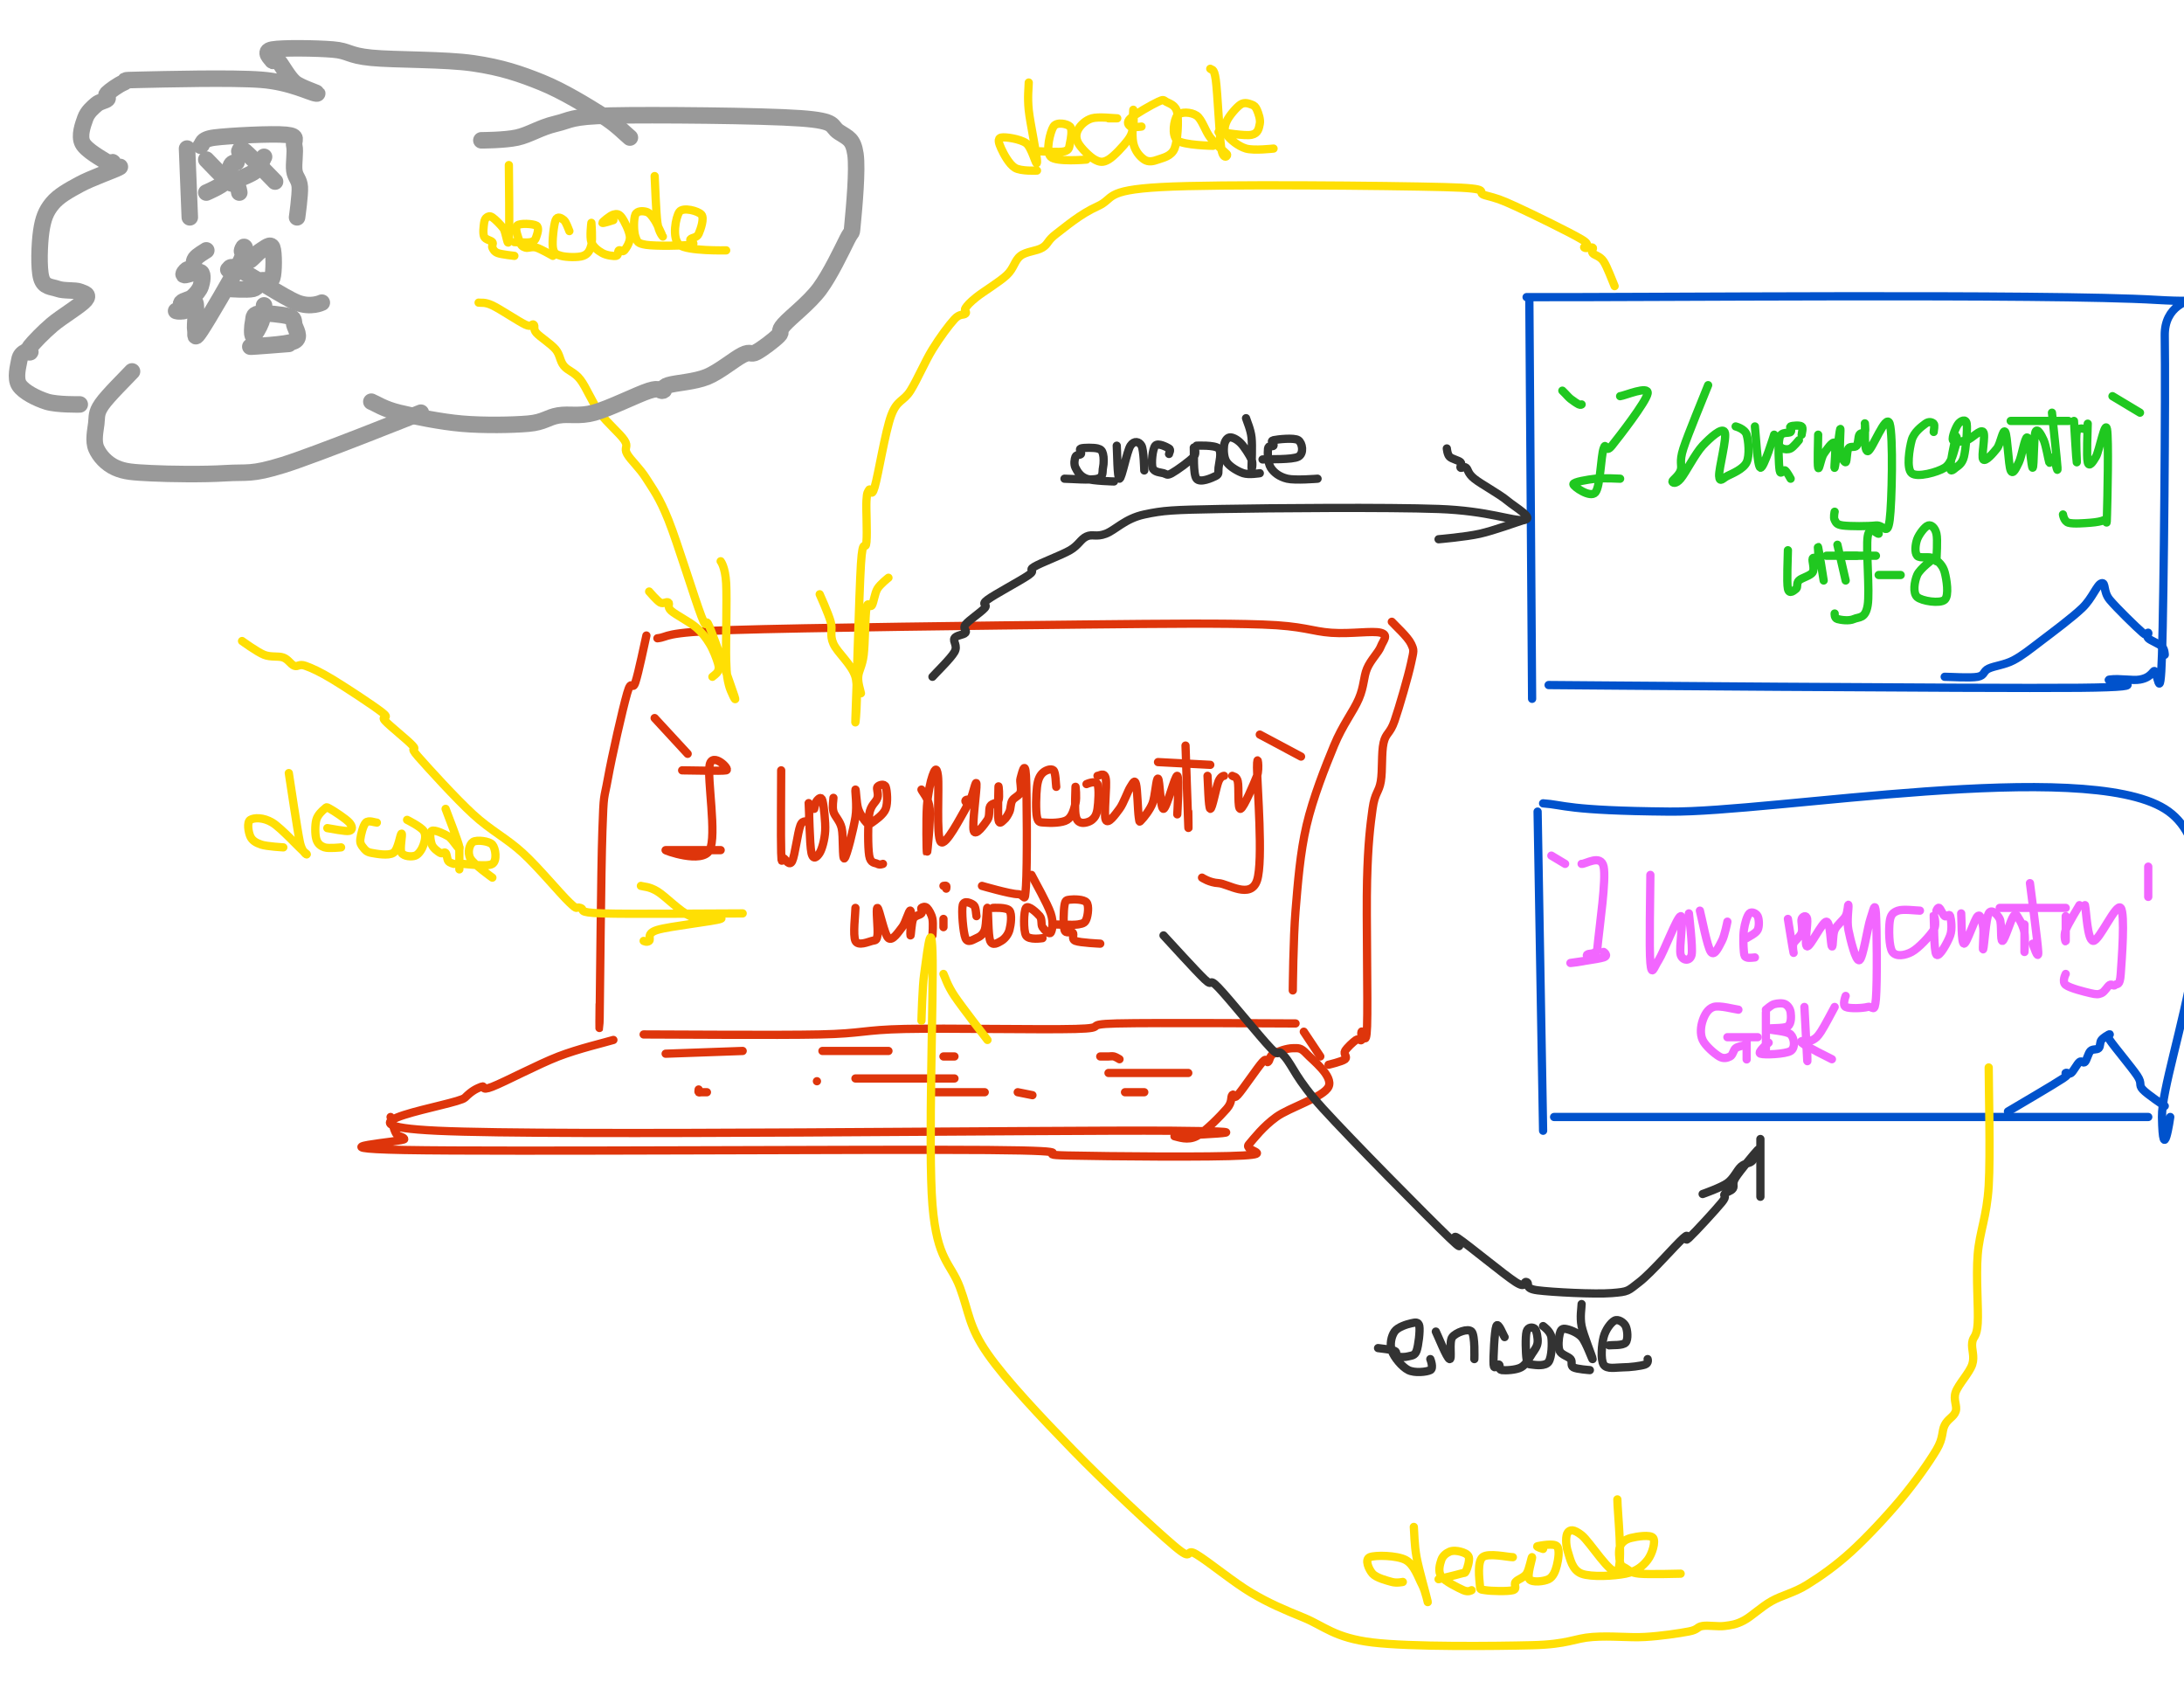<svg version="1.1" xmlns="http://www.w3.org/2000/svg" xmlns:xlink="http://www.w3.org/1999/xlink" class="wiz-svg-base" viewBox="0 0 794 619" id="svg_1583479730098_495891" style="background-color: rgb(255, 255, 255);"><path wiz-type="curve" stroke="#de350b" stroke-width="3" fill="none" stroke-opacity="1" stroke-linecap="round" wiz-data="248.00 280.00 264.00 280.00 258.00 278.00 258.00 309.00 242.00 309.00 262.00 309.00" d="M248.00, 280.00 C250.67,280.00 262.33,280.33 264.00,280.00 C265.67,279.67 259.00,273.17 258.00,278.00 C257.00,282.83 260.67,303.83 258.00,309.00 C255.33,314.17 241.33,309.00 242.00,309.00 C242.67,309.00 262.00,309.00 262.00,309.00"></path><path wiz-type="curve" stroke="#de350b" stroke-width="3" fill="none" stroke-opacity="1" stroke-linecap="round" wiz-data="284.00 280.00 284.00 310.00 285.00 312.00 288.00 313.00 291.00 300.00 294.00 298.00 294.00 292.00 295.00 310.00 298.00 310.00 300.00 302.00 299.00 291.00 297.00 291.00 296.00 294.00" d="M284.00, 280.00 C284.00,285.00 283.83,304.67 284.00,310.00 C284.17,315.33 284.33,311.50 285.00,312.00 C285.67,312.50 287.00,315.00 288.00,313.00 C289.00,311.00 290.00,302.50 291.00,300.00 C292.00,297.50 293.50,299.33 294.00,298.00 C294.50,296.67 293.83,290.00 294.00,292.00 C294.17,294.00 294.33,307.00 295.00,310.00 C295.67,313.00 297.17,311.33 298.00,310.00 C298.83,308.67 299.83,305.17 300.00,302.00 C300.17,298.83 299.50,292.83 299.00,291.00 C298.50,289.17 297.50,290.50 297.00,291.00 C296.50,291.50 296.00,294.00 296.00,294.00"></path><path wiz-type="curve" stroke="#de350b" stroke-width="3" fill="none" stroke-opacity="1" stroke-linecap="round" wiz-data="303.00 290.00 303.00 295.00 306.00 301.00 307.00 312.00 311.00 297.00 311.00 287.00 312.00 294.00 315.00 299.00 317.00 299.00 322.00 294.00 322.00 286.00 319.00 286.00 319.00 290.00 316.00 296.00 316.00 311.00 319.00 314.00 321.00 314.00" d="M303.00, 290.00 C303.00,290.83 302.50,293.17 303.00,295.00 C303.50,296.83 305.33,298.17 306.00,301.00 C306.67,303.83 306.17,312.67 307.00,312.00 C307.83,311.33 310.33,301.17 311.00,297.00 C311.67,292.83 310.83,287.50 311.00,287.00 C311.17,286.50 311.33,292.00 312.00,294.00 C312.67,296.00 314.17,298.17 315.00,299.00 C315.83,299.83 315.83,299.83 317.00,299.00 C318.17,298.17 321.17,296.17 322.00,294.00 C322.83,291.83 322.50,287.33 322.00,286.00 C321.50,284.67 319.50,285.33 319.00,286.00 C318.50,286.67 319.50,288.33 319.00,290.00 C318.50,291.67 316.50,292.50 316.00,296.00 C315.50,299.50 315.50,308.00 316.00,311.00 C316.50,314.00 318.17,313.50 319.00,314.00 C319.83,314.50 321.00,314.00 321.00,314.00"></path><path wiz-type="curve" stroke="#de350b" stroke-width="3" fill="none" stroke-opacity="1" stroke-linecap="round" wiz-data="337.00 290.00 337.00 290.00" d="M337.00, 290.00 C337.00,290.00 337.00,290.00 337.00,290.00"></path><path wiz-type="curve" stroke="#de350b" stroke-width="3" fill="none" stroke-opacity="1" stroke-linecap="round" wiz-data="335.00 287.00 338.00 294.00 337.00 310.00 337.00 293.00 339.00 282.00 341.00 282.00 342.00 306.00 351.00 294.00 351.00 291.00 353.00 290.00 355.00 285.00 354.00 302.00 359.00 298.00 360.00 293.00 363.00 291.00 363.00 286.00 363.00 298.00 365.00 298.00 367.00 295.00 368.00 291.00 371.00 288.00 371.00 283.00 373.00 282.00 373.00 322.00 370.00 325.00 357.00 322.00" d="M335.00, 287.00 C335.50,288.17 337.67,290.17 338.00,294.00 C338.33,297.83 337.17,310.17 337.00,310.00 C336.83,309.83 336.67,297.67 337.00,293.00 C337.33,288.33 338.33,283.83 339.00,282.00 C339.67,280.17 340.50,278.00 341.00,282.00 C341.50,286.00 340.33,304.00 342.00,306.00 C343.67,308.00 349.50,296.50 351.00,294.00 C352.50,291.50 350.67,291.67 351.00,291.00 C351.33,290.33 352.33,291.00 353.00,290.00 C353.67,289.00 354.83,283.00 355.00,285.00 C355.17,287.00 353.33,299.83 354.00,302.00 C354.67,304.17 358.00,299.50 359.00,298.00 C360.00,296.50 359.33,294.17 360.00,293.00 C360.67,291.83 362.50,292.17 363.00,291.00 C363.50,289.83 363.00,284.83 363.00,286.00 C363.00,287.17 362.67,296.00 363.00,298.00 C363.33,300.00 364.33,298.50 365.00,298.00 C365.67,297.50 366.50,296.17 367.00,295.00 C367.50,293.83 367.33,292.17 368.00,291.00 C368.67,289.83 370.50,289.33 371.00,288.00 C371.50,286.67 370.67,284.00 371.00,283.00 C371.33,282.00 372.67,275.50 373.00,282.00 C373.33,288.50 373.50,314.83 373.00,322.00 C372.50,329.17 372.67,325.00 370.00,325.00 C367.33,325.00 357.00,322.00 357.00,322.00"></path><path wiz-type="curve" stroke="#de350b" stroke-width="3" fill="none" stroke-opacity="1" stroke-linecap="round" wiz-data="384.00 286.00 383.00 280.00 379.00 281.00 377.00 286.00 377.00 297.00 380.00 299.00 388.00 298.00 391.00 292.00 391.00 286.00 391.00 296.00 393.00 299.00 397.00 298.00 399.00 294.00 399.00 285.00 395.00 285.00" d="M384.00, 286.00 C383.83,285.00 383.83,280.83 383.00,280.00 C382.17,279.17 380.00,280.00 379.00,281.00 C378.00,282.00 377.33,283.33 377.00,286.00 C376.67,288.67 376.50,294.83 377.00,297.00 C377.50,299.17 378.17,298.83 380.00,299.00 C381.83,299.17 386.17,299.17 388.00,298.00 C389.83,296.83 390.50,294.00 391.00,292.00 C391.50,290.00 391.00,285.33 391.00,286.00 C391.00,286.67 390.67,293.83 391.00,296.00 C391.33,298.17 392.00,298.67 393.00,299.00 C394.00,299.33 396.00,298.83 397.00,298.00 C398.00,297.17 398.67,296.17 399.00,294.00 C399.33,291.83 399.67,286.50 399.00,285.00 C398.33,283.50 395.00,285.00 395.00,285.00"></path><path wiz-type="curve" stroke="#de350b" stroke-width="3" fill="none" stroke-opacity="1" stroke-linecap="round" wiz-data="399.00 282.00 402.00 283.00 402.00 298.00 407.00 294.00 411.00 286.00 413.00 285.00 414.00 297.00 415.00 298.00 419.00 292.00 421.00 283.00 423.00 294.00 428.00 282.00 428.00 296.00" d="M399.00, 282.00 C399.50,282.17 401.50,280.33 402.00,283.00 C402.50,285.67 401.17,296.17 402.00,298.00 C402.83,299.83 405.50,296.00 407.00,294.00 C408.50,292.00 410.00,287.50 411.00,286.00 C412.00,284.50 412.50,283.17 413.00,285.00 C413.50,286.83 413.67,294.83 414.00,297.00 C414.33,299.17 414.17,298.83 415.00,298.00 C415.83,297.17 418.00,294.50 419.00,292.00 C420.00,289.50 420.33,282.67 421.00,283.00 C421.67,283.33 421.83,294.17 423.00,294.00 C424.17,293.83 427.17,281.67 428.00,282.00 C428.83,282.33 428.00,296.00 428.00,296.00"></path><path wiz-type="curve" stroke="#de350b" stroke-width="3" fill="none" stroke-opacity="1" stroke-linecap="round" wiz-data="431.00 271.00 432.00 300.00 432.00 295.00" d="M431.00, 271.00 C431.17,275.83 431.83,296.00 432.00,300.00 C432.17,304.00 432.00,295.00 432.00,295.00"></path><path wiz-type="curve" stroke="#de350b" stroke-width="3" fill="none" stroke-opacity="1" stroke-linecap="round" wiz-data="421.00 277.00 440.00 278.00" d="M421.00, 277.00 C424.17,277.17 440.00,278.00 440.00,278.00"></path><path wiz-type="curve" stroke="#de350b" stroke-width="3" fill="none" stroke-opacity="1" stroke-linecap="round" wiz-data="439.00 282.00 440.00 294.00 443.00 284.00 445.00 282.00" d="M439.00, 282.00 C439.17,284.00 439.33,293.67 440.00,294.00 C440.67,294.33 442.17,286.00 443.00,284.00 C443.83,282.00 445.00,282.00 445.00,282.00"></path><path wiz-type="curve" stroke="#de350b" stroke-width="3" fill="none" stroke-opacity="1" stroke-linecap="round" wiz-data="448.00 282.00 450.00 284.00 451.00 294.00 457.00 282.00 457.00 279.00 457.00 320.00 443.00 321.00 437.00 319.00" d="M448.00, 282.00 C448.33,282.33 449.50,282.00 450.00,284.00 C450.50,286.00 449.83,294.33 451.00,294.00 C452.17,293.67 456.00,284.50 457.00,282.00 C458.00,279.50 457.00,272.67 457.00,279.00 C457.00,285.33 459.33,313.00 457.00,320.00 C454.67,327.00 446.33,321.17 443.00,321.00 C439.67,320.83 437.00,319.00 437.00,319.00"></path><path wiz-type="curve" stroke="#de350b" stroke-width="3" fill="none" stroke-opacity="1" stroke-linecap="round" wiz-data="238.00 261.00 250.00 274.00" d="M238.00, 261.00 C240.00,263.17 250.00,274.00 250.00,274.00"></path><path wiz-type="curve" stroke="#de350b" stroke-width="3" fill="none" stroke-opacity="1" stroke-linecap="round" wiz-data="458.00 267.00 473.00 275.00" d="M458.00, 267.00 C460.50,268.33 473.00,275.00 473.00,275.00"></path><path wiz-type="curve" stroke="#de350b" stroke-width="3" fill="none" stroke-opacity="1" stroke-linecap="round" wiz-data="311.00 330.00 311.00 342.00 317.00 342.00 319.00 340.00 319.00 330.00 323.00 341.00 328.00 337.00 331.00 331.00 331.00 340.00 332.00 334.00 335.00 332.00 335.00 330.00 337.00 330.00 339.00 334.00 339.00 340.00" d="M311.00, 330.00 C311.00,332.00 310.00,340.00 311.00,342.00 C312.00,344.00 315.67,342.33 317.00,342.00 C318.33,341.67 318.67,342.00 319.00,340.00 C319.33,338.00 318.33,329.83 319.00,330.00 C319.67,330.17 321.50,339.83 323.00,341.00 C324.50,342.17 326.67,338.67 328.00,337.00 C329.33,335.33 330.50,330.50 331.00,331.00 C331.50,331.50 330.83,339.50 331.00,340.00 C331.17,340.50 331.33,335.33 332.00,334.00 C332.67,332.67 334.50,332.67 335.00,332.00 C335.50,331.33 334.67,330.33 335.00,330.00 C335.33,329.67 336.33,329.33 337.00,330.00 C337.67,330.67 338.67,332.33 339.00,334.00 C339.33,335.67 339.00,340.00 339.00,340.00"></path><path wiz-type="curve" stroke="#de350b" stroke-width="3" fill="none" stroke-opacity="1" stroke-linecap="round" wiz-data="343.00 334.00 343.00 337.00" d="M343.00, 334.00 C343.00,334.50 343.00,337.00 343.00,337.00"></path><path wiz-type="curve" stroke="#de350b" stroke-width="3" fill="none" stroke-opacity="1" stroke-linecap="round" wiz-data="343.00 322.00 344.00 322.00 344.00 323.00" d="M343.00, 322.00 C343.17,322.00 343.83,321.83 344.00,322.00 C344.17,322.17 344.00,323.00 344.00,323.00"></path><path wiz-type="curve" stroke="#de350b" stroke-width="3" fill="none" stroke-opacity="1" stroke-linecap="round" wiz-data="355.00 333.00 354.00 329.00 350.00 329.00 351.00 341.00 355.00 341.00 358.00 338.00 359.00 330.00 360.00 342.00 364.00 342.00 367.00 338.00 367.00 331.00 361.00 330.00" d="M355.00, 333.00 C354.83,332.33 354.83,329.67 354.00,329.00 C353.17,328.33 350.50,327.00 350.00,329.00 C349.50,331.00 350.17,339.00 351.00,341.00 C351.83,343.00 353.83,341.50 355.00,341.00 C356.17,340.50 357.33,339.83 358.00,338.00 C358.67,336.17 358.67,329.33 359.00,330.00 C359.33,330.67 359.17,340.00 360.00,342.00 C360.83,344.00 362.83,342.67 364.00,342.00 C365.17,341.33 366.50,339.83 367.00,338.00 C367.50,336.17 368.00,332.33 367.00,331.00 C366.00,329.67 361.00,330.00 361.00,330.00"></path><path wiz-type="curve" stroke="#de350b" stroke-width="3" fill="none" stroke-opacity="1" stroke-linecap="round" wiz-data="375.00 318.00 382.00 332.00 382.00 339.00 379.00 337.00 378.00 333.00 373.00 330.00 373.00 340.00 379.00 341.00" d="M375.00, 318.00 C376.17,320.33 380.83,328.50 382.00,332.00 C383.17,335.50 382.50,338.17 382.00,339.00 C381.50,339.83 379.67,338.00 379.00,337.00 C378.33,336.00 379.00,334.17 378.00,333.00 C377.00,331.83 373.83,328.83 373.00,330.00 C372.17,331.17 372.00,338.17 373.00,340.00 C374.00,341.83 379.00,341.00 379.00,341.00"></path><path wiz-type="curve" stroke="#de350b" stroke-width="3" fill="none" stroke-opacity="1" stroke-linecap="round" wiz-data="383.00 336.00 392.00 336.00 395.00 334.00 395.00 328.00 389.00 327.00 387.00 329.00 387.00 338.00 390.00 339.00 391.00 342.00 400.00 343.00" d="M383.00, 336.00 C384.50,336.00 390.00,336.33 392.00,336.00 C394.00,335.67 394.50,335.33 395.00,334.00 C395.50,332.67 396.00,329.17 395.00,328.00 C394.00,326.83 390.33,326.83 389.00,327.00 C387.67,327.17 387.33,327.17 387.00,329.00 C386.67,330.83 386.50,336.33 387.00,338.00 C387.50,339.67 389.33,338.33 390.00,339.00 C390.67,339.67 389.33,341.33 391.00,342.00 C392.67,342.67 400.00,343.00 400.00,343.00"></path><path wiz-type="curve" stroke="#de350b" stroke-width="3" fill="none" stroke-opacity="1" stroke-linecap="round" wiz-data="235.00 231.00 231.00 248.00 228.00 252.00 221.00 283.00 219.00 302.00 218.00 370.00 218.00 365.00" d="M235.00, 231.00 C234.33,233.83 232.17,244.50 231.00,248.00 C229.83,251.50 229.67,246.17 228.00,252.00 C226.33,257.83 222.50,274.67 221.00,283.00 C219.50,291.33 219.50,287.50 219.00,302.00 C218.50,316.50 218.17,359.50 218.00,370.00 C217.83,380.50 218.00,365.00 218.00,365.00"></path><path wiz-type="curve" stroke="#de350b" stroke-width="3" fill="none" stroke-opacity="1" stroke-linecap="round" wiz-data="239.00 232.00 266.00 229.00 394.00 227.00 459.00 227.00 484.00 230.00 502.00 230.00 502.00 235.00 497.00 243.00 494.00 254.00 485.00 271.00 475.00 300.00 471.00 331.00 470.00 360.00" d="M239.00, 232.00 C243.50,231.50 240.17,229.83 266.00,229.00 C291.83,228.17 361.83,227.33 394.00,227.00 C426.17,226.67 444.00,226.50 459.00,227.00 C474.00,227.50 476.83,229.50 484.00,230.00 C491.17,230.50 499.00,229.17 502.00,230.00 C505.00,230.83 502.83,232.83 502.00,235.00 C501.17,237.17 498.33,239.83 497.00,243.00 C495.67,246.17 496.00,249.33 494.00,254.00 C492.00,258.67 488.17,263.33 485.00,271.00 C481.83,278.67 477.33,290.00 475.00,300.00 C472.67,310.00 471.83,321.00 471.00,331.00 C470.17,341.00 470.00,360.00 470.00,360.00"></path><path wiz-type="curve" stroke="#de350b" stroke-width="3" fill="none" stroke-opacity="1" stroke-linecap="round" wiz-data="234.00 376.00 298.00 376.00 329.00 374.00 391.00 374.00 406.00 372.00 471.00 372.00" d="M234.00, 376.00 C244.67,376.00 282.17,376.33 298.00,376.00 C313.83,375.67 313.50,374.33 329.00,374.00 C344.50,373.67 378.17,374.33 391.00,374.00 C403.83,373.67 392.67,372.33 406.00,372.00 C419.33,371.67 471.00,372.00 471.00,372.00"></path><path wiz-type="curve" stroke="#de350b" stroke-width="3" fill="none" stroke-opacity="1" stroke-linecap="round" wiz-data="506.00 226.00 513.00 234.00 513.00 241.00 507.00 262.00 503.00 270.00 502.00 284.00 499.00 294.00 497.00 320.00 497.00 373.00 495.00 375.00 495.00 378.00 493.00 378.00 489.00 382.00 489.00 385.00 483.00 387.00" d="M506.00, 226.00 C507.17,227.33 511.83,231.50 513.00,234.00 C514.17,236.50 514.00,236.33 513.00,241.00 C512.00,245.67 508.67,257.17 507.00,262.00 C505.33,266.83 503.83,266.33 503.00,270.00 C502.17,273.67 502.67,280.00 502.00,284.00 C501.33,288.00 499.83,288.00 499.00,294.00 C498.17,300.00 497.33,306.83 497.00,320.00 C496.67,333.17 497.33,363.83 497.00,373.00 C496.67,382.17 495.33,374.17 495.00,375.00 C494.67,375.83 495.33,377.50 495.00,378.00 C494.67,378.50 494.00,377.33 493.00,378.00 C492.00,378.67 489.67,380.83 489.00,382.00 C488.33,383.17 490.00,384.17 489.00,385.00 C488.00,385.83 483.00,387.00 483.00,387.00"></path><path wiz-type="curve" stroke="#de350b" stroke-width="3" fill="none" stroke-opacity="1" stroke-linecap="round" wiz-data="474.00 375.00 480.00 384.00" d="M474.00, 375.00 C475.00,376.50 480.00,384.00 480.00,384.00"></path><path wiz-type="curve" stroke="#de350b" stroke-width="3" fill="none" stroke-opacity="1" stroke-linecap="round" wiz-data="223.00 378.00 203.00 384.00 179.00 395.00 175.00 395.00 169.00 399.00 159.00 411.00 426.00 411.00 427.00 413.00 435.00 413.00 446.00 403.00 448.00 398.00 450.00 398.00 459.00 386.00 461.00 386.00 463.00 383.00 470.00 381.00 475.00 383.00 483.00 395.00 464.00 406.00 454.00 416.00 452.00 420.00 388.00 420.00 359.00 418.00 147.00 418.00 147.00 414.00 144.00 412.00 142.00 406.00" d="M223.00, 378.00 C219.67,379.00 210.33,381.17 203.00,384.00 C195.67,386.83 183.67,393.17 179.00,395.00 C174.33,396.83 176.67,394.33 175.00,395.00 C173.33,395.67 171.67,396.33 169.00,399.00 C166.33,401.67 116.17,409.00 159.00,411.00 C201.83,413.00 381.33,410.67 426.00,411.00 C470.67,411.33 425.50,412.67 427.00,413.00 C428.50,413.33 431.83,414.67 435.00,413.00 C438.17,411.33 443.83,405.50 446.00,403.00 C448.17,400.50 447.33,398.83 448.00,398.00 C448.67,397.17 448.17,400.00 450.00,398.00 C451.83,396.00 457.17,388.00 459.00,386.00 C460.83,384.00 460.33,386.50 461.00,386.00 C461.67,385.50 461.50,383.83 463.00,383.00 C464.50,382.17 468.00,381.00 470.00,381.00 C472.00,381.00 472.83,380.67 475.00,383.00 C477.17,385.33 484.83,391.17 483.00,395.00 C481.17,398.83 468.83,402.50 464.00,406.00 C459.17,409.50 456.00,413.67 454.00,416.00 C452.00,418.33 463.00,419.33 452.00,420.00 C441.00,420.67 403.50,420.33 388.00,420.00 C372.50,419.67 399.17,418.33 359.00,418.00 C318.83,417.67 182.33,418.67 147.00,418.00 C111.67,417.33 147.50,415.00 147.00,414.00 C146.50,413.00 144.83,413.33 144.00,412.00 C143.17,410.67 142.00,406.00 142.00,406.00"></path><path wiz-type="curve" stroke="#de350b" stroke-width="3" fill="none" stroke-opacity="1" stroke-linecap="round" wiz-data="242.00 383.00 270.00 382.00" d="M242.00, 383.00 C246.67,382.83 270.00,382.00 270.00,382.00"></path><path wiz-type="curve" stroke="#de350b" stroke-width="3" fill="none" stroke-opacity="1" stroke-linecap="round" wiz-data="299.00 382.00 323.00 382.00" d="M299.00, 382.00 C303.00,382.00 323.00,382.00 323.00,382.00"></path><path wiz-type="curve" stroke="#de350b" stroke-width="3" fill="none" stroke-opacity="1" stroke-linecap="round" wiz-data="343.00 384.00 347.00 384.00" d="M343.00, 384.00 C343.67,384.00 347.00,384.00 347.00,384.00"></path><path wiz-type="curve" stroke="#de350b" stroke-width="3" fill="none" stroke-opacity="1" stroke-linecap="round" wiz-data="311.00 392.00 347.00 392.00" d="M311.00, 392.00 C317.00,392.00 347.00,392.00 347.00,392.00"></path><path wiz-type="curve" stroke="#de350b" stroke-width="3" fill="none" stroke-opacity="1" stroke-linecap="round" wiz-data="297.00 393.00 297.00 393.00" d="M297.00, 393.00 C297.00,393.00 297.00,393.00 297.00,393.00"></path><path wiz-type="curve" stroke="#de350b" stroke-width="3" fill="none" stroke-opacity="1" stroke-linecap="round" wiz-data="254.00 396.00 254.00 397.00 255.00 397.00 256.00 397.00 257.00 397.00" d="M254.00, 396.00 C254.00,396.17 253.83,396.83 254.00,397.00 C254.17,397.17 254.67,397.00 255.00,397.00 C255.33,397.00 255.67,397.00 256.00,397.00 C256.33,397.00 257.00,397.00 257.00,397.00"></path><path wiz-type="curve" stroke="#de350b" stroke-width="3" fill="none" stroke-opacity="1" stroke-linecap="round" wiz-data="339.00 397.00 358.00 397.00" d="M339.00, 397.00 C342.17,397.00 358.00,397.00 358.00,397.00"></path><path wiz-type="curve" stroke="#de350b" stroke-width="3" fill="none" stroke-opacity="1" stroke-linecap="round" wiz-data="370.00 397.00 375.00 398.00 375.00 398.00" d="M370.00, 397.00 C370.83,397.17 374.17,397.83 375.00,398.00 C375.83,398.17 375.00,398.00 375.00,398.00"></path><path wiz-type="curve" stroke="#de350b" stroke-width="3" fill="none" stroke-opacity="1" stroke-linecap="round" wiz-data="403.00 390.00 432.00 390.00" d="M403.00, 390.00 C407.83,390.00 432.00,390.00 432.00,390.00"></path><path wiz-type="curve" stroke="#de350b" stroke-width="3" fill="none" stroke-opacity="1" stroke-linecap="round" wiz-data="409.00 397.00 410.00 397.00 411.00 397.00 413.00 397.00 416.00 397.00" d="M409.00, 397.00 C409.17,397.00 409.67,397.00 410.00,397.00 C410.33,397.00 410.50,397.00 411.00,397.00 C411.50,397.00 412.17,397.00 413.00,397.00 C413.83,397.00 416.00,397.00 416.00,397.00"></path><path wiz-type="curve" stroke="#de350b" stroke-width="3" fill="none" stroke-opacity="1" stroke-linecap="round" wiz-data="400.00 384.00 402.00 384.00 403.00 384.00 405.00 384.00 407.00 385.00" d="M400.00, 384.00 C400.33,384.00 401.50,384.00 402.00,384.00 C402.50,384.00 402.50,384.00 403.00,384.00 C403.50,384.00 404.33,383.83 405.00,384.00 C405.67,384.17 407.00,385.00 407.00,385.00"></path><path wiz-type="curve" stroke="#20c820" stroke-width="3" fill="none" stroke-opacity="1" stroke-linecap="round" wiz-data="589.00 144.00 599.00 143.00 586.00 162.00 583.00 163.00 580.00 179.00 572.00 176.00 580.00 174.00 589.00 174.00" d="M589.00, 144.00 C590.67,143.83 599.50,140.00 599.00,143.00 C598.50,146.00 588.67,158.67 586.00,162.00 C583.33,165.33 584.00,160.17 583.00,163.00 C582.00,165.83 581.83,176.83 580.00,179.00 C578.17,181.17 572.00,176.83 572.00,176.00 C572.00,175.17 577.17,174.33 580.00,174.00 C582.83,173.67 589.00,174.00 589.00,174.00"></path><path wiz-type="curve" stroke="#20c820" stroke-width="3" fill="none" stroke-opacity="1" stroke-linecap="round" wiz-data="621.00 140.00 612.00 163.00 611.00 171.00 608.00 175.00 611.00 174.00 619.00 162.00 627.00 157.00 625.00 173.00 628.00 173.00 635.00 168.00 635.00 158.00 631.00 155.00" d="M621.00, 140.00 C619.50,143.83 613.67,157.83 612.00,163.00 C610.33,168.17 611.67,169.00 611.00,171.00 C610.33,173.00 608.00,174.50 608.00,175.00 C608.00,175.50 609.17,176.17 611.00,174.00 C612.83,171.83 616.33,164.83 619.00,162.00 C621.67,159.17 626.00,155.17 627.00,157.00 C628.00,158.83 624.83,170.33 625.00,173.00 C625.17,175.67 626.33,173.83 628.00,173.00 C629.67,172.17 633.83,170.50 635.00,168.00 C636.17,165.50 635.67,160.17 635.00,158.00 C634.33,155.83 631.00,155.00 631.00,155.00"></path><path wiz-type="curve" stroke="#20c820" stroke-width="3" fill="none" stroke-opacity="1" stroke-linecap="round" wiz-data="638.00 155.00 640.00 170.00 645.00 158.00" d="M638.00, 155.00 C638.33,157.50 638.83,169.50 640.00,170.00 C641.17,170.50 645.00,158.00 645.00,158.00"></path><path wiz-type="curve" stroke="#20c820" stroke-width="3" fill="none" stroke-opacity="1" stroke-linecap="round" wiz-data="646.00 161.00 648.00 163.00 651.00 163.00 654.00 160.00" d="M646.00, 161.00 C646.33,161.33 647.17,162.67 648.00,163.00 C648.83,163.33 650.00,163.50 651.00,163.00 C652.00,162.50 654.00,160.00 654.00,160.00"></path><path wiz-type="curve" stroke="#20c820" stroke-width="3" fill="none" stroke-opacity="1" stroke-linecap="round" wiz-data="655.00 158.00 655.00 155.00 651.00 155.00 651.00 157.00 647.00 159.00 647.00 171.00 649.00 171.00 651.00 174.00" d="M655.00, 158.00 C655.00,157.50 655.67,155.50 655.00,155.00 C654.33,154.50 651.67,154.67 651.00,155.00 C650.33,155.33 651.67,156.33 651.00,157.00 C650.33,157.67 647.67,156.67 647.00,159.00 C646.33,161.33 646.67,169.00 647.00,171.00 C647.33,173.00 648.33,170.50 649.00,171.00 C649.67,171.50 651.00,174.00 651.00,174.00"></path><path wiz-type="curve" stroke="#20c820" stroke-width="3" fill="none" stroke-opacity="1" stroke-linecap="round" wiz-data="661.00 158.00 661.00 170.00 663.00 165.00 667.00 161.00 667.00 170.00 669.00 156.00 669.00 164.00 671.00 168.00 672.00 163.00 675.00 162.00 676.00 158.00 678.00 157.00 678.00 154.00 679.00 164.00 687.00 154.00 687.00 189.00 682.00 191.00 670.00 191.00 667.00 189.00 667.00 186.00" d="M661.00, 158.00 C661.00,160.00 660.67,168.83 661.00,170.00 C661.33,171.17 662.00,166.50 663.00,165.00 C664.00,163.50 666.33,160.17 667.00,161.00 C667.67,161.83 666.67,170.83 667.00,170.00 C667.33,169.17 668.67,157.00 669.00,156.00 C669.33,155.00 668.67,162.00 669.00,164.00 C669.33,166.00 670.50,168.17 671.00,168.00 C671.50,167.83 671.33,164.00 672.00,163.00 C672.67,162.00 674.33,162.83 675.00,162.00 C675.67,161.17 675.50,158.83 676.00,158.00 C676.50,157.17 677.67,157.67 678.00,157.00 C678.33,156.33 677.83,152.83 678.00,154.00 C678.17,155.17 677.50,164.00 679.00,164.00 C680.50,164.00 685.67,149.83 687.00,154.00 C688.33,158.17 687.83,182.83 687.00,189.00 C686.17,195.17 684.83,190.67 682.00,191.00 C679.17,191.33 672.50,191.33 670.00,191.00 C667.50,190.67 667.50,189.83 667.00,189.00 C666.50,188.17 667.00,186.00 667.00,186.00"></path><path wiz-type="curve" stroke="#20c820" stroke-width="3" fill="none" stroke-opacity="1" stroke-linecap="round" wiz-data="703.00 157.00 703.00 154.00 700.00 154.00 695.00 160.00 695.00 172.00 707.00 170.00 711.00 162.00 711.00 159.00 709.00 170.00 711.00 170.00 714.00 166.00 715.00 154.00 712.00 154.00 710.00 160.00 715.00 160.00 721.00 157.00 721.00 167.00 726.00 163.00 729.00 157.00 731.00 171.00 734.00 168.00 737.00 159.00 739.00 170.00 740.00 157.00 743.00 160.00 745.00 168.00 745.00 166.00" d="M703.00, 157.00 C703.00,156.50 703.50,154.50 703.00,154.00 C702.50,153.50 701.33,153.00 700.00,154.00 C698.67,155.00 695.83,157.00 695.00,160.00 C694.17,163.00 693.00,170.33 695.00,172.00 C697.00,173.67 704.33,171.67 707.00,170.00 C709.67,168.33 710.33,163.83 711.00,162.00 C711.67,160.17 711.33,157.67 711.00,159.00 C710.67,160.33 709.00,168.17 709.00,170.00 C709.00,171.83 710.17,170.67 711.00,170.00 C711.83,169.33 713.33,168.67 714.00,166.00 C714.67,163.33 715.33,156.00 715.00,154.00 C714.67,152.00 712.83,153.00 712.00,154.00 C711.17,155.00 709.50,159.00 710.00,160.00 C710.50,161.00 713.17,160.50 715.00,160.00 C716.83,159.50 720.00,155.83 721.00,157.00 C722.00,158.17 720.17,166.00 721.00,167.00 C721.83,168.00 724.67,164.67 726.00,163.00 C727.33,161.33 728.17,155.67 729.00,157.00 C729.83,158.33 730.17,169.17 731.00,171.00 C731.83,172.83 733.00,170.00 734.00,168.00 C735.00,166.00 736.17,158.67 737.00,159.00 C737.83,159.33 738.50,170.33 739.00,170.00 C739.50,169.67 739.33,158.67 740.00,157.00 C740.67,155.33 742.17,158.17 743.00,160.00 C743.83,161.83 744.67,167.00 745.00,168.00 C745.33,169.00 745.00,166.00 745.00,166.00"></path><path wiz-type="curve" stroke="#20c820" stroke-width="3" fill="none" stroke-opacity="1" stroke-linecap="round" wiz-data="746.00 150.00 748.00 170.00 747.00 167.00" d="M746.00, 150.00 C746.33,153.33 747.83,167.17 748.00,170.00 C748.17,172.83 747.00,167.00 747.00,167.00"></path><path wiz-type="curve" stroke="#20c820" stroke-width="3" fill="none" stroke-opacity="1" stroke-linecap="round" wiz-data="731.00 153.00 752.00 153.00" d="M731.00, 153.00 C734.50,153.00 752.00,153.00 752.00,153.00"></path><path wiz-type="curve" stroke="#20c820" stroke-width="3" fill="none" stroke-opacity="1" stroke-linecap="round" wiz-data="754.00 153.00 755.00 168.00 755.00 157.00 758.00 156.00" d="M754.00, 153.00 C754.17,155.50 754.83,167.33 755.00,168.00 C755.17,168.67 754.50,159.00 755.00,157.00 C755.50,155.00 758.00,156.00 758.00,156.00"></path><path wiz-type="curve" stroke="#20c820" stroke-width="3" fill="none" stroke-opacity="1" stroke-linecap="round" wiz-data="759.00 154.00 759.00 168.00 762.00 166.00 766.00 156.00 766.00 187.00 765.00 189.00 760.00 190.00 752.00 190.00 750.00 187.00" d="M759.00, 154.00 C759.00,156.33 758.50,166.00 759.00,168.00 C759.50,170.00 760.83,168.00 762.00,166.00 C763.17,164.00 765.33,152.50 766.00,156.00 C766.67,159.50 766.17,181.50 766.00,187.00 C765.83,192.50 766.00,188.50 765.00,189.00 C764.00,189.50 762.17,189.83 760.00,190.00 C757.83,190.17 753.67,190.50 752.00,190.00 C750.33,189.50 750.00,187.00 750.00,187.00"></path><path wiz-type="curve" stroke="#20c820" stroke-width="3" fill="none" stroke-opacity="1" stroke-linecap="round" wiz-data="568.00 142.00 569.00 143.00 571.00 145.00 574.00 147.00 575.00 147.00" d="M568.00, 142.00 C568.17,142.17 568.50,142.50 569.00,143.00 C569.50,143.50 570.17,144.33 571.00,145.00 C571.83,145.67 573.33,146.67 574.00,147.00 C574.67,147.33 575.00,147.00 575.00,147.00"></path><path wiz-type="curve" stroke="#20c820" stroke-width="3" fill="none" stroke-opacity="1" stroke-linecap="round" wiz-data="768.00 144.00 778.00 150.00" d="M768.00, 144.00 C769.67,145.00 778.00,150.00 778.00,150.00"></path><path wiz-type="curve" stroke="#20c820" stroke-width="3" fill="none" stroke-opacity="1" stroke-linecap="round" wiz-data="650.00 200.00 650.00 214.00 653.00 214.00 654.00 211.00 659.00 208.00 659.00 203.00 661.00 203.00 661.00 199.00 663.00 211.00" d="M650.00, 200.00 C650.00,202.33 649.50,211.67 650.00,214.00 C650.50,216.33 652.33,214.50 653.00,214.00 C653.67,213.50 653.00,212.00 654.00,211.00 C655.00,210.00 658.17,209.33 659.00,208.00 C659.83,206.67 658.67,203.83 659.00,203.00 C659.33,202.17 660.67,203.67 661.00,203.00 C661.33,202.33 660.67,197.67 661.00,199.00 C661.33,200.33 663.00,211.00 663.00,211.00"></path><path wiz-type="curve" stroke="#20c820" stroke-width="3" fill="none" stroke-opacity="1" stroke-linecap="round" wiz-data="668.00 198.00 671.00 211.00" d="M668.00, 198.00 C668.50,200.17 671.00,211.00 671.00,211.00"></path><path wiz-type="curve" stroke="#20c820" stroke-width="3" fill="none" stroke-opacity="1" stroke-linecap="round" wiz-data="664.00 202.00 675.00 202.00" d="M664.00, 202.00 C665.83,202.00 675.00,202.00 675.00,202.00"></path><path wiz-type="curve" stroke="#20c820" stroke-width="3" fill="none" stroke-opacity="1" stroke-linecap="round" wiz-data="683.00 194.00 679.00 195.00 679.00 220.00 674.00 225.00 668.00 225.00 667.00 223.00" d="M683.00, 194.00 C682.33,194.17 679.67,190.67 679.00,195.00 C678.33,199.33 679.83,215.00 679.00,220.00 C678.17,225.00 675.83,224.17 674.00,225.00 C672.17,225.83 669.17,225.33 668.00,225.00 C666.83,224.67 667.00,223.00 667.00,223.00"></path><path wiz-type="curve" stroke="#20c820" stroke-width="3" fill="none" stroke-opacity="1" stroke-linecap="round" wiz-data="671.00 202.00 682.00 202.00" d="M671.00, 202.00 C672.83,202.00 682.00,202.00 682.00,202.00"></path><path wiz-type="curve" stroke="#20c820" stroke-width="3" fill="none" stroke-opacity="1" stroke-linecap="round" wiz-data="683.00 209.00 691.00 209.00" d="M683.00, 209.00 C684.33,209.00 691.00,209.00 691.00,209.00"></path><path wiz-type="curve" stroke="#20c820" stroke-width="3" fill="none" stroke-opacity="1" stroke-linecap="round" wiz-data="704.00 204.00 704.00 194.00 701.00 191.00 697.00 196.00 697.00 202.00 703.00 203.00 707.00 208.00 707.00 218.00 697.00 217.00 697.00 209.00 703.00 203.00" d="M704.00, 204.00 C704.00,202.33 704.50,196.17 704.00,194.00 C703.50,191.83 702.17,190.67 701.00,191.00 C699.83,191.33 697.67,194.17 697.00,196.00 C696.33,197.83 696.00,200.83 697.00,202.00 C698.00,203.17 701.33,202.00 703.00,203.00 C704.67,204.00 706.33,205.50 707.00,208.00 C707.67,210.50 708.67,216.50 707.00,218.00 C705.33,219.50 698.67,218.50 697.00,217.00 C695.33,215.50 696.00,211.33 697.00,209.00 C698.00,206.67 703.00,203.00 703.00,203.00"></path><path wiz-type="curve" stroke="#0052cc" stroke-width="3" fill="none" stroke-opacity="1" stroke-linecap="round" wiz-data="556.00 109.00 557.00 254.00" d="M556.00, 109.00 C556.17,133.17 557.00,254.00 557.00,254.00"></path><path wiz-type="curve" stroke="#0052cc" stroke-width="3" fill="none" stroke-opacity="1" stroke-linecap="round" wiz-data="555.00 108.00 784.00 109.00 787.00 122.00 786.00 238.00 783.00 244.00 778.00 247.00 767.00 247.00 756.00 250.00 563.00 249.00" d="M555.00, 108.00 C593.17,108.17 745.33,106.67 784.00,109.00 C822.67,111.33 786.67,100.50 787.00,122.00 C787.33,143.50 786.67,217.67 786.00,238.00 C785.33,258.33 784.33,242.50 783.00,244.00 C781.67,245.50 780.67,246.50 778.00,247.00 C775.33,247.50 770.67,246.50 767.00,247.00 C763.33,247.50 790.00,249.67 756.00,250.00 C722.00,250.33 563.00,249.00 563.00,249.00"></path><path wiz-type="curve" stroke="#0052cc" stroke-width="3" fill="none" stroke-opacity="1" stroke-linecap="round" wiz-data="707.00 246.00 719.00 246.00 723.00 243.00 732.00 240.00 742.00 233.00 757.00 221.00 764.00 212.00 767.00 218.00 779.00 230.00 781.00 230.00 781.00 232.00 786.00 235.00 787.00 238.00" d="M707.00, 246.00 C709.00,246.00 716.33,246.50 719.00,246.00 C721.67,245.50 720.83,244.00 723.00,243.00 C725.17,242.00 728.83,241.67 732.00,240.00 C735.17,238.33 737.83,236.17 742.00,233.00 C746.17,229.83 753.33,224.50 757.00,221.00 C760.67,217.50 762.33,212.50 764.00,212.00 C765.67,211.50 764.50,215.00 767.00,218.00 C769.50,221.00 776.67,228.00 779.00,230.00 C781.33,232.00 780.67,229.67 781.00,230.00 C781.33,230.33 780.17,231.17 781.00,232.00 C781.83,232.83 785.00,234.00 786.00,235.00 C787.00,236.00 787.00,238.00 787.00,238.00"></path><path wiz-type="curve" stroke="#0052cc" stroke-width="3" fill="none" stroke-opacity="1" stroke-linecap="round" wiz-data="559.00 295.00 561.00 411.00" d="M559.00, 295.00 C559.33,314.33 561.00,411.00 561.00,411.00"></path><path wiz-type="curve" stroke="#0052cc" stroke-width="3" fill="none" stroke-opacity="1" stroke-linecap="round" wiz-data="561.00 292.00 607.00 295.00 787.00 294.00 786.00 406.00 789.00 406.00" d="M561.00, 292.00 C568.67,292.50 569.33,294.67 607.00,295.00 C644.67,295.33 757.17,275.50 787.00,294.00 C816.83,312.50 785.67,387.33 786.00,406.00 C786.33,424.67 789.00,406.00 789.00,406.00"></path><path wiz-type="curve" stroke="#0052cc" stroke-width="3" fill="none" stroke-opacity="1" stroke-linecap="round" wiz-data="565.00 406.00 781.00 406.00" d="M565.00, 406.00 C601.00,406.00 781.00,406.00 781.00,406.00"></path><path wiz-type="curve" stroke="#0052cc" stroke-width="3" fill="none" stroke-opacity="1" stroke-linecap="round" wiz-data="730.00 404.00 750.00 392.00 751.00 390.00 753.00 390.00 756.00 386.00 758.00 386.00 760.00 382.00 763.00 381.00 764.00 378.00 767.00 376.00 767.00 378.00 777.00 391.00 779.00 396.00 787.00 402.00" d="M730.00, 404.00 C733.33,402.00 746.50,394.33 750.00,392.00 C753.50,389.67 750.50,390.33 751.00,390.00 C751.50,389.67 752.17,390.67 753.00,390.00 C753.83,389.33 755.17,386.67 756.00,386.00 C756.83,385.33 757.33,386.67 758.00,386.00 C758.67,385.33 759.17,382.83 760.00,382.00 C760.83,381.17 762.33,381.67 763.00,381.00 C763.67,380.33 763.33,378.83 764.00,378.00 C764.67,377.17 766.50,376.00 767.00,376.00 C767.50,376.00 765.33,375.50 767.00,378.00 C768.67,380.50 775.00,388.00 777.00,391.00 C779.00,394.00 777.33,394.17 779.00,396.00 C780.67,397.83 787.00,402.00 787.00,402.00"></path><path wiz-type="curve" stroke="#f266ff" stroke-width="3" fill="none" stroke-opacity="1" stroke-linecap="round" wiz-data="564.00 311.00 569.00 314.00" d="M564.00, 311.00 C564.83,311.50 569.00,314.00 569.00,314.00"></path><path wiz-type="curve" stroke="#f266ff" stroke-width="3" fill="none" stroke-opacity="1" stroke-linecap="round" wiz-data="575.00 314.00 583.00 315.00 581.00 342.00 580.00 346.00 577.00 347.00 577.00 349.00 571.00 350.00 583.00 348.00 583.00 346.00" d="M575.00, 314.00 C576.33,314.17 582.00,310.33 583.00,315.00 C584.00,319.67 581.50,336.83 581.00,342.00 C580.50,347.17 580.67,345.17 580.00,346.00 C579.33,346.83 577.50,346.50 577.00,347.00 C576.50,347.50 578.00,348.50 577.00,349.00 C576.00,349.50 570.00,350.17 571.00,350.00 C572.00,349.83 581.00,348.67 583.00,348.00 C585.00,347.33 583.00,346.00 583.00,346.00"></path><path wiz-type="curve" stroke="#f266ff" stroke-width="3" fill="none" stroke-opacity="1" stroke-linecap="round" wiz-data="600.00 318.00 600.00 350.00 603.00 349.00 611.00 333.00 611.00 347.00 615.00 347.00 614.00 332.00" d="M600.00, 318.00 C600.00,323.33 599.50,344.83 600.00,350.00 C600.50,355.17 601.17,351.83 603.00,349.00 C604.83,346.17 609.67,333.33 611.00,333.00 C612.33,332.67 610.33,344.67 611.00,347.00 C611.67,349.33 614.50,349.50 615.00,347.00 C615.50,344.50 614.00,332.00 614.00,332.00"></path><path wiz-type="curve" stroke="#f266ff" stroke-width="3" fill="none" stroke-opacity="1" stroke-linecap="round" wiz-data="618.00 331.00 622.00 346.00 626.00 342.00 628.00 335.00" d="M618.00, 331.00 C618.67,333.50 620.67,344.17 622.00,346.00 C623.33,347.83 625.00,343.83 626.00,342.00 C627.00,340.17 628.00,335.00 628.00,335.00"></path><path wiz-type="curve" stroke="#f266ff" stroke-width="3" fill="none" stroke-opacity="1" stroke-linecap="round" wiz-data="635.00 341.00 639.00 338.00 639.00 333.00 636.00 332.00 634.00 338.00 634.00 346.00 635.00 348.00 638.00 348.00" d="M635.00, 341.00 C635.67,340.50 638.33,339.33 639.00,338.00 C639.67,336.67 639.50,334.00 639.00,333.00 C638.50,332.00 636.83,331.17 636.00,332.00 C635.17,332.83 634.33,335.67 634.00,338.00 C633.67,340.33 633.83,344.33 634.00,346.00 C634.17,347.67 634.33,347.67 635.00,348.00 C635.67,348.33 638.00,348.00 638.00,348.00"></path><path wiz-type="curve" stroke="#f266ff" stroke-width="3" fill="none" stroke-opacity="1" stroke-linecap="round" wiz-data="650.00 334.00 652.00 346.00 652.00 343.00 655.00 339.00 655.00 334.00 657.00 334.00 657.00 344.00 664.00 335.00 666.00 344.00 667.00 338.00 671.00 333.00 672.00 329.00 672.00 338.00 676.00 349.00 680.00 334.00 682.00 332.00 682.00 363.00 679.00 366.00 671.00 366.00 671.00 362.00" d="M650.00, 334.00 C650.33,336.00 651.67,344.50 652.00,346.00 C652.33,347.50 651.50,344.17 652.00,343.00 C652.50,341.83 654.50,340.50 655.00,339.00 C655.50,337.50 654.67,334.83 655.00,334.00 C655.33,333.17 656.67,332.33 657.00,334.00 C657.33,335.67 655.83,343.83 657.00,344.00 C658.17,344.17 662.50,335.00 664.00,335.00 C665.50,335.00 665.50,343.50 666.00,344.00 C666.50,344.50 666.17,339.83 667.00,338.00 C667.83,336.17 670.17,334.50 671.00,333.00 C671.83,331.50 671.83,328.17 672.00,329.00 C672.17,329.83 671.33,334.67 672.00,338.00 C672.67,341.33 674.67,349.67 676.00,349.00 C677.33,348.33 679.00,336.83 680.00,334.00 C681.00,331.17 681.67,327.17 682.00,332.00 C682.33,336.83 682.50,357.33 682.00,363.00 C681.50,368.67 680.83,365.50 679.00,366.00 C677.17,366.50 672.33,366.67 671.00,366.00 C669.67,365.33 671.00,362.00 671.00,362.00"></path><path wiz-type="curve" stroke="#f266ff" stroke-width="3" fill="none" stroke-opacity="1" stroke-linecap="round" wiz-data="698.00 331.00 690.00 331.00 687.00 335.00 688.00 346.00 695.00 346.00 703.00 338.00 703.00 333.00 704.00 347.00 709.00 340.00 709.00 333.00 707.00 333.00 705.00 330.00 704.00 331.00" d="M698.00, 331.00 C696.67,331.00 691.83,330.33 690.00,331.00 C688.17,331.67 687.33,332.50 687.00,335.00 C686.67,337.50 686.67,344.17 688.00,346.00 C689.33,347.83 692.50,347.33 695.00,346.00 C697.50,344.67 701.67,340.17 703.00,338.00 C704.33,335.83 702.83,331.50 703.00,333.00 C703.17,334.50 703.00,345.83 704.00,347.00 C705.00,348.17 708.17,342.33 709.00,340.00 C709.83,337.67 709.33,334.17 709.00,333.00 C708.67,331.83 707.67,333.50 707.00,333.00 C706.33,332.50 705.50,330.33 705.00,330.00 C704.50,329.67 704.00,331.00 704.00,331.00"></path><path wiz-type="curve" stroke="#f266ff" stroke-width="3" fill="none" stroke-opacity="1" stroke-linecap="round" wiz-data="713.00 332.00 714.00 343.00 719.00 333.00 721.00 337.00 721.00 345.00 723.00 332.00 727.00 334.00 728.00 342.00 732.00 333.00 734.00 334.00 736.00 339.00 736.00 346.00 736.00 336.00" d="M713.00, 332.00 C713.17,333.83 713.00,342.83 714.00,343.00 C715.00,343.17 717.83,334.00 719.00,333.00 C720.17,332.00 720.67,335.00 721.00,337.00 C721.33,339.00 720.67,345.83 721.00,345.00 C721.33,344.17 722.00,333.83 723.00,332.00 C724.00,330.17 726.17,332.33 727.00,334.00 C727.83,335.67 727.17,342.17 728.00,342.00 C728.83,341.83 731.00,334.33 732.00,333.00 C733.00,331.67 733.33,333.00 734.00,334.00 C734.67,335.00 735.67,337.00 736.00,339.00 C736.33,341.00 736.00,346.50 736.00,346.00 C736.00,345.50 736.00,336.00 736.00,336.00"></path><path wiz-type="curve" stroke="#f266ff" stroke-width="3" fill="none" stroke-opacity="1" stroke-linecap="round" wiz-data="738.00 321.00 741.00 346.00 739.00 343.00" d="M738.00, 321.00 C738.50,325.17 740.83,342.33 741.00,346.00 C741.17,349.67 739.00,343.00 739.00,343.00"></path><path wiz-type="curve" stroke="#f266ff" stroke-width="3" fill="none" stroke-opacity="1" stroke-linecap="round" wiz-data="727.00 330.00 751.00 330.00" d="M727.00, 330.00 C731.00,330.00 751.00,330.00 751.00,330.00"></path><path wiz-type="curve" stroke="#f266ff" stroke-width="3" fill="none" stroke-opacity="1" stroke-linecap="round" wiz-data="751.00 333.00 751.00 342.00 751.00 338.00 756.00 329.00" d="M751.00, 333.00 C751.00,334.50 751.00,341.17 751.00,342.00 C751.00,342.83 750.17,340.17 751.00,338.00 C751.83,335.83 756.00,329.00 756.00,329.00"></path><path wiz-type="curve" stroke="#f266ff" stroke-width="3" fill="none" stroke-opacity="1" stroke-linecap="round" wiz-data="758.00 329.00 761.00 342.00 771.00 330.00 771.00 354.00 769.00 358.00 767.00 358.00 764.00 361.00 760.00 361.00 751.00 358.00 751.00 354.00" d="M758.00, 329.00 C758.50,331.17 758.83,341.83 761.00,342.00 C763.17,342.17 769.33,328.00 771.00,330.00 C772.67,332.00 771.33,349.33 771.00,354.00 C770.67,358.67 769.67,357.33 769.00,358.00 C768.33,358.67 767.83,357.50 767.00,358.00 C766.17,358.50 765.17,360.50 764.00,361.00 C762.83,361.50 762.17,361.50 760.00,361.00 C757.83,360.50 752.50,359.17 751.00,358.00 C749.50,356.83 751.00,354.00 751.00,354.00"></path><path wiz-type="curve" stroke="#f266ff" stroke-width="3" fill="none" stroke-opacity="1" stroke-linecap="round" wiz-data="781.00 315.00 781.00 326.00" d="M781.00, 315.00 C781.00,316.83 781.00,326.00 781.00,326.00"></path><path wiz-type="curve" stroke="#f266ff" stroke-width="3" fill="none" stroke-opacity="1" stroke-linecap="round" wiz-data="632.00 367.00 623.00 366.00 619.00 371.00 619.00 378.00 625.00 384.00 629.00 384.00 631.00 381.00 634.00 380.00" d="M632.00, 367.00 C630.50,366.83 625.17,365.33 623.00,366.00 C620.83,366.67 619.67,369.00 619.00,371.00 C618.33,373.00 618.00,375.83 619.00,378.00 C620.00,380.17 623.33,383.00 625.00,384.00 C626.67,385.00 628.00,384.50 629.00,384.00 C630.00,383.50 630.17,381.67 631.00,381.00 C631.83,380.33 634.00,380.00 634.00,380.00"></path><path wiz-type="curve" stroke="#f266ff" stroke-width="3" fill="none" stroke-opacity="1" stroke-linecap="round" wiz-data="628.00 377.00 639.00 377.00" d="M628.00, 377.00 C629.83,377.00 639.00,377.00 639.00,377.00"></path><path wiz-type="curve" stroke="#f266ff" stroke-width="3" fill="none" stroke-opacity="1" stroke-linecap="round" wiz-data="635.00 378.00 635.00 385.00 635.00 382.00" d="M635.00, 378.00 C635.00,379.17 635.00,384.33 635.00,385.00 C635.00,385.67 635.00,382.00 635.00,382.00"></path><path wiz-type="curve" stroke="#f266ff" stroke-width="3" fill="none" stroke-opacity="1" stroke-linecap="round" wiz-data="642.00 368.00 642.00 381.00 642.00 378.00" d="M642.00, 368.00 C642.00,370.17 642.00,379.33 642.00,381.00 C642.00,382.67 642.00,378.00 642.00,378.00"></path><path wiz-type="curve" stroke="#f266ff" stroke-width="3" fill="none" stroke-opacity="1" stroke-linecap="round" wiz-data="642.00 367.00 645.00 365.00 649.00 365.00 651.00 368.00 650.00 373.00 643.00 374.00 651.00 376.00 651.00 382.00 640.00 383.00 643.00 379.00" d="M642.00, 367.00 C642.50,366.67 643.83,365.33 645.00,365.00 C646.17,364.67 648.00,364.50 649.00,365.00 C650.00,365.50 650.83,366.67 651.00,368.00 C651.17,369.33 651.33,372.00 650.00,373.00 C648.67,374.00 642.83,373.50 643.00,374.00 C643.17,374.50 649.67,374.67 651.00,376.00 C652.33,377.33 652.83,380.83 651.00,382.00 C649.17,383.17 641.33,383.50 640.00,383.00 C638.67,382.50 643.00,379.00 643.00,379.00"></path><path wiz-type="curve" stroke="#f266ff" stroke-width="3" fill="none" stroke-opacity="1" stroke-linecap="round" wiz-data="656.00 366.00 657.00 385.00 657.00 382.00" d="M656.00, 366.00 C656.17,369.17 656.83,382.33 657.00,385.00 C657.17,387.67 657.00,382.00 657.00,382.00"></path><path wiz-type="curve" stroke="#f266ff" stroke-width="3" fill="none" stroke-opacity="1" stroke-linecap="round" wiz-data="667.00 366.00 662.00 375.00 659.00 378.00 655.00 379.00 666.00 385.00" d="M667.00, 366.00 C666.17,367.50 663.33,373.00 662.00,375.00 C660.67,377.00 660.17,377.33 659.00,378.00 C657.83,378.67 653.83,377.83 655.00,379.00 C656.17,380.17 666.00,385.00 666.00,385.00"></path><path wiz-type="curve" stroke="#333333" stroke-width="3" fill="none" stroke-opacity="1" stroke-linecap="round" wiz-data="339.00 246.00 347.00 237.00 347.00 232.00 351.00 230.00 351.00 227.00 358.00 221.00 359.00 218.00 374.00 209.00 376.00 206.00 389.00 200.00 395.00 195.00 402.00 194.00 416.00 187.00 444.00 185.00 523.00 185.00 554.00 189.00 548.00 182.00 536.00 174.00 533.00 170.00 531.00 170.00 531.00 168.00 527.00 166.00 526.00 163.00" d="M339.00, 246.00 C340.33,244.50 345.67,239.33 347.00,237.00 C348.33,234.67 346.33,233.17 347.00,232.00 C347.67,230.83 350.33,230.83 351.00,230.00 C351.67,229.17 349.83,228.50 351.00,227.00 C352.17,225.50 356.67,222.50 358.00,221.00 C359.33,219.50 356.33,220.00 359.00,218.00 C361.67,216.00 371.17,211.00 374.00,209.00 C376.83,207.00 373.50,207.50 376.00,206.00 C378.50,204.50 385.83,201.83 389.00,200.00 C392.17,198.17 392.83,196.00 395.00,195.00 C397.17,194.00 398.50,195.33 402.00,194.00 C405.50,192.67 409.00,188.50 416.00,187.00 C423.00,185.50 426.17,185.33 444.00,185.00 C461.83,184.67 504.67,184.33 523.00,185.00 C541.33,185.67 549.83,189.50 554.00,189.00 C558.17,188.50 551.00,184.50 548.00,182.00 C545.00,179.50 538.50,176.00 536.00,174.00 C533.50,172.00 533.83,170.67 533.00,170.00 C532.17,169.33 531.33,170.33 531.00,170.00 C530.67,169.67 531.67,168.67 531.00,168.00 C530.33,167.33 527.83,166.83 527.00,166.00 C526.17,165.17 526.00,163.00 526.00,163.00"></path><path wiz-type="curve" stroke="#333333" stroke-width="3" fill="none" stroke-opacity="1" stroke-linecap="round" wiz-data="554.00 189.00 538.00 194.00 523.00 196.00" d="M554.00, 189.00 C551.33,189.83 543.17,192.83 538.00,194.00 C532.83,195.17 523.00,196.00 523.00,196.00"></path><path wiz-type="curve" stroke="#333333" stroke-width="3" fill="none" stroke-opacity="1" stroke-linecap="round" wiz-data="423.00 340.00 438.00 356.00 443.00 359.00 462.00 381.00 467.00 384.00 481.00 403.00 527.00 450.00 530.00 450.00 551.00 466.00 555.00 466.00 559.00 469.00 586.00 470.00 596.00 466.00 612.00 450.00 614.00 450.00 626.00 437.00 627.00 434.00 630.00 432.00 631.00 428.00 639.00 418.00 637.00 422.00 633.00 424.00 628.00 430.00 619.00 434.00" d="M423.00, 340.00 C425.50,342.67 434.67,352.83 438.00,356.00 C441.33,359.17 439.00,354.83 443.00,359.00 C447.00,363.17 458.00,376.83 462.00,381.00 C466.00,385.17 463.83,380.33 467.00,384.00 C470.17,387.67 471.00,392.00 481.00,403.00 C491.00,414.00 518.83,442.17 527.00,450.00 C535.17,457.83 526.00,447.33 530.00,450.00 C534.00,452.67 546.83,463.33 551.00,466.00 C555.17,468.67 553.67,465.50 555.00,466.00 C556.33,466.50 553.83,468.33 559.00,469.00 C564.17,469.67 579.83,470.50 586.00,470.00 C592.17,469.50 591.67,469.33 596.00,466.00 C600.33,462.67 609.00,452.67 612.00,450.00 C615.00,447.33 611.67,452.17 614.00,450.00 C616.33,447.83 623.83,439.67 626.00,437.00 C628.17,434.33 626.33,434.83 627.00,434.00 C627.67,433.17 629.33,433.00 630.00,432.00 C630.67,431.00 629.50,430.33 631.00,428.00 C632.50,425.67 638.00,419.00 639.00,418.00 C640.00,417.00 638.00,421.00 637.00,422.00 C636.00,423.00 634.50,422.67 633.00,424.00 C631.50,425.33 630.33,428.33 628.00,430.00 C625.67,431.67 619.00,434.00 619.00,434.00"></path><path wiz-type="curve" stroke="#333333" stroke-width="3" fill="none" stroke-opacity="1" stroke-linecap="round" wiz-data="640.00 414.00 640.00 435.00" d="M640.00, 414.00 C640.00,417.50 640.00,435.00 640.00,435.00"></path><path wiz-type="curve" stroke="#333333" stroke-width="3" fill="none" stroke-opacity="1" stroke-linecap="round" wiz-data="501.00 490.00 507.00 491.00 508.00 493.00 512.00 493.00 515.00 491.00 516.00 482.00 513.00 481.00 507.00 484.00 506.00 491.00 512.00 498.00 520.00 498.00 520.00 494.00" d="M501.00, 490.00 C502.00,490.17 505.83,490.50 507.00,491.00 C508.17,491.50 507.17,492.67 508.00,493.00 C508.83,493.33 510.83,493.33 512.00,493.00 C513.17,492.67 514.33,492.83 515.00,491.00 C515.67,489.17 516.33,483.67 516.00,482.00 C515.67,480.33 514.50,480.67 513.00,481.00 C511.50,481.33 508.17,482.33 507.00,484.00 C505.83,485.67 505.17,488.67 506.00,491.00 C506.83,493.33 509.67,496.83 512.00,498.00 C514.33,499.17 518.67,498.67 520.00,498.00 C521.33,497.33 520.00,494.00 520.00,494.00"></path><path wiz-type="curve" stroke="#333333" stroke-width="3" fill="none" stroke-opacity="1" stroke-linecap="round" wiz-data="522.00 484.00 527.00 494.00 528.00 486.00 535.00 484.00 536.00 494.00" d="M522.00, 484.00 C522.83,485.67 526.00,493.67 527.00,494.00 C528.00,494.33 526.67,487.67 528.00,486.00 C529.33,484.33 533.67,482.67 535.00,484.00 C536.33,485.33 536.00,494.00 536.00,494.00"></path><path wiz-type="curve" stroke="#333333" stroke-width="3" fill="none" stroke-opacity="1" stroke-linecap="round" wiz-data="547.00 486.00 544.00 482.00 543.00 496.00 545.00 496.00 546.00 498.00 553.00 497.00 557.00 492.00 559.00 488.00 558.00 483.00 555.00 484.00 555.00 494.00 557.00 496.00 563.00 495.00 564.00 486.00 561.00 482.00" d="M547.00, 486.00 C546.50,485.33 544.67,480.33 544.00,482.00 C543.33,483.67 542.83,493.67 543.00,496.00 C543.17,498.33 544.50,495.67 545.00,496.00 C545.50,496.33 544.67,497.83 546.00,498.00 C547.33,498.17 551.17,498.00 553.00,497.00 C554.83,496.00 556.00,493.50 557.00,492.00 C558.00,490.50 558.83,489.50 559.00,488.00 C559.17,486.50 558.67,483.67 558.00,483.00 C557.33,482.33 555.50,482.17 555.00,484.00 C554.50,485.83 554.67,492.00 555.00,494.00 C555.33,496.00 555.67,495.83 557.00,496.00 C558.33,496.17 561.83,496.67 563.00,495.00 C564.17,493.33 564.33,488.17 564.00,486.00 C563.67,483.83 561.00,482.00 561.00,482.00"></path><path wiz-type="curve" stroke="#333333" stroke-width="3" fill="none" stroke-opacity="1" stroke-linecap="round" wiz-data="575.00 474.00 575.00 482.00 579.00 494.00 575.00 486.00 569.00 483.00 567.00 485.00 567.00 491.00 571.00 494.00 572.00 497.00 578.00 498.00" d="M575.00, 474.00 C575.00,475.33 574.33,478.67 575.00,482.00 C575.67,485.33 579.00,493.33 579.00,494.00 C579.00,494.67 576.67,487.83 575.00,486.00 C573.33,484.17 570.33,483.17 569.00,483.00 C567.67,482.83 567.33,483.67 567.00,485.00 C566.67,486.33 566.33,489.50 567.00,491.00 C567.67,492.50 570.17,493.00 571.00,494.00 C571.83,495.00 570.83,496.33 572.00,497.00 C573.17,497.67 578.00,498.00 578.00,498.00"></path><path wiz-type="curve" stroke="#333333" stroke-width="3" fill="none" stroke-opacity="1" stroke-linecap="round" wiz-data="585.00 489.00 591.00 488.00 591.00 482.00 587.00 480.00 583.00 486.00 583.00 496.00 590.00 497.00 598.00 496.00 599.00 494.00" d="M585.00, 489.00 C586.00,488.83 590.00,489.17 591.00,488.00 C592.00,486.83 591.67,483.33 591.00,482.00 C590.33,480.67 588.33,479.33 587.00,480.00 C585.67,480.67 583.67,483.33 583.00,486.00 C582.33,488.67 581.83,494.17 583.00,496.00 C584.17,497.83 587.50,497.00 590.00,497.00 C592.50,497.00 596.50,496.50 598.00,496.00 C599.50,495.50 599.00,494.00 599.00,494.00"></path><path wiz-type="curve" stroke="#333333" stroke-width="3" fill="none" stroke-opacity="1" stroke-linecap="round" wiz-data="387.00 174.00 399.00 174.00 401.00 170.00 401.00 165.00 399.00 163.00 393.00 163.00 393.00 165.00 391.00 166.00 391.00 170.00 395.00 174.00 405.00 175.00" d="M387.00, 174.00 C389.00,174.00 396.67,174.67 399.00,174.00 C401.33,173.33 400.67,171.50 401.00,170.00 C401.33,168.50 401.33,166.17 401.00,165.00 C400.67,163.83 400.33,163.33 399.00,163.00 C397.67,162.67 394.00,162.67 393.00,163.00 C392.00,163.33 393.33,164.50 393.00,165.00 C392.67,165.50 391.33,165.17 391.00,166.00 C390.67,166.83 390.33,168.67 391.00,170.00 C391.67,171.33 392.67,173.17 395.00,174.00 C397.33,174.83 405.00,175.00 405.00,175.00"></path><path wiz-type="curve" stroke="#333333" stroke-width="3" fill="none" stroke-opacity="1" stroke-linecap="round" wiz-data="406.00 162.00 407.00 174.00 411.00 162.00 415.00 162.00 416.00 171.00" d="M406.00, 162.00 C406.17,164.00 406.17,174.00 407.00,174.00 C407.83,174.00 409.67,164.00 411.00,162.00 C412.33,160.00 414.17,160.50 415.00,162.00 C415.83,163.50 416.00,171.00 416.00,171.00"></path><path wiz-type="curve" stroke="#333333" stroke-width="3" fill="none" stroke-opacity="1" stroke-linecap="round" wiz-data="425.00 165.00 425.00 163.00 420.00 162.00 419.00 170.00 423.00 172.00 426.00 172.00 434.00 166.00 434.00 163.00 435.00 174.00 442.00 173.00 443.00 170.00 443.00 163.00 435.00 162.00" d="M425.00, 165.00 C425.00,164.67 425.83,163.50 425.00,163.00 C424.17,162.50 421.00,160.83 420.00,162.00 C419.00,163.17 418.50,168.33 419.00,170.00 C419.50,171.67 421.83,171.67 423.00,172.00 C424.17,172.33 424.17,173.00 426.00,172.00 C427.83,171.00 432.67,167.50 434.00,166.00 C435.33,164.50 433.83,161.67 434.00,163.00 C434.17,164.33 433.67,172.33 435.00,174.00 C436.33,175.67 440.67,173.67 442.00,173.00 C443.33,172.33 442.83,171.67 443.00,170.00 C443.17,168.33 444.33,164.33 443.00,163.00 C441.67,161.67 435.00,162.00 435.00,162.00"></path><path wiz-type="curve" stroke="#333333" stroke-width="3" fill="none" stroke-opacity="1" stroke-linecap="round" wiz-data="453.00 152.00 455.00 159.00 455.00 170.00 455.00 167.00 451.00 161.00 447.00 159.00 445.00 162.00 446.00 168.00 452.00 172.00 458.00 172.00" d="M453.00, 152.00 C453.33,153.17 454.67,156.00 455.00,159.00 C455.33,162.00 455.00,168.67 455.00,170.00 C455.00,171.33 455.67,168.50 455.00,167.00 C454.33,165.50 452.33,162.33 451.00,161.00 C449.67,159.67 448.00,158.83 447.00,159.00 C446.00,159.17 445.17,160.50 445.00,162.00 C444.83,163.50 444.83,166.33 446.00,168.00 C447.17,169.67 450.00,171.33 452.00,172.00 C454.00,172.67 458.00,172.00 458.00,172.00"></path><path wiz-type="curve" stroke="#333333" stroke-width="3" fill="none" stroke-opacity="1" stroke-linecap="round" wiz-data="459.00 167.00 472.00 166.00 472.00 160.00 463.00 160.00 463.00 162.00 461.00 163.00 462.00 170.00 468.00 174.00 479.00 174.00" d="M459.00, 167.00 C461.17,166.83 469.83,167.17 472.00,166.00 C474.17,164.83 473.50,161.00 472.00,160.00 C470.50,159.00 464.50,159.67 463.00,160.00 C461.50,160.33 463.33,161.50 463.00,162.00 C462.67,162.50 461.17,161.67 461.00,163.00 C460.83,164.33 460.83,168.17 462.00,170.00 C463.17,171.83 465.17,173.33 468.00,174.00 C470.83,174.67 479.00,174.00 479.00,174.00"></path><path wiz-type="curve" stroke="#ffdf04" stroke-width="3" fill="none" stroke-opacity="1" stroke-linecap="round" wiz-data="587.00 104.00 583.00 95.00 579.00 92.00 579.00 90.00 576.00 90.00 575.00 87.00 551.00 75.00 540.00 71.00 525.00 68.00 422.00 68.00 399.00 75.00 384.00 85.00 379.00 90.00 371.00 93.00 366.00 100.00 355.00 108.00 351.00 112.00 351.00 114.00 347.00 116.00 339.00 127.00 331.00 142.00 324.00 151.00 318.00 177.00 316.00 178.00 315.00 182.00 315.00 197.00 313.00 205.00 311.00 261.00 311.00 246.00 303.00 234.00 302.00 226.00 298.00 216.00" d="M587.00, 104.00 C586.33,102.50 584.33,97.00 583.00,95.00 C581.67,93.00 579.67,92.83 579.00,92.00 C578.33,91.17 579.50,90.33 579.00,90.00 C578.50,89.67 576.67,90.50 576.00,90.00 C575.33,89.50 579.17,89.50 575.00,87.00 C570.83,84.50 556.83,77.67 551.00,75.00 C545.17,72.33 544.33,72.17 540.00,71.00 C535.67,69.83 544.67,68.50 525.00,68.00 C505.33,67.50 443.00,66.83 422.00,68.00 C401.00,69.17 405.33,72.17 399.00,75.00 C392.67,77.83 387.33,82.50 384.00,85.00 C380.67,87.50 381.17,88.67 379.00,90.00 C376.83,91.33 373.17,91.33 371.00,93.00 C368.83,94.67 368.67,97.50 366.00,100.00 C363.33,102.50 357.50,106.00 355.00,108.00 C352.50,110.00 351.67,111.00 351.00,112.00 C350.33,113.00 351.67,113.33 351.00,114.00 C350.33,114.67 349.00,113.83 347.00,116.00 C345.00,118.17 341.67,122.67 339.00,127.00 C336.33,131.33 333.50,138.00 331.00,142.00 C328.50,146.00 326.17,145.17 324.00,151.00 C321.83,156.83 319.33,172.50 318.00,177.00 C316.67,181.50 316.50,177.17 316.00,178.00 C315.50,178.83 315.17,178.83 315.00,182.00 C314.83,185.17 315.33,193.17 315.00,197.00 C314.67,200.83 313.67,194.33 313.00,205.00 C312.33,215.67 311.33,254.17 311.00,261.00 C310.67,267.83 312.33,250.50 311.00,246.00 C309.67,241.50 304.50,237.33 303.00,234.00 C301.50,230.67 302.83,229.00 302.00,226.00 C301.17,223.00 298.00,216.00 298.00,216.00"></path><path wiz-type="curve" stroke="#ffdf04" stroke-width="3" fill="none" stroke-opacity="1" stroke-linecap="round" wiz-data="313.00 252.00 312.00 246.00 314.00 238.00 315.00 221.00 317.00 220.00 319.00 214.00 323.00 210.00" d="M313.00, 252.00 C312.83,251.00 311.83,248.33 312.00,246.00 C312.17,243.67 313.50,242.17 314.00,238.00 C314.50,233.83 314.50,224.00 315.00,221.00 C315.50,218.00 316.33,221.17 317.00,220.00 C317.67,218.83 318.00,215.67 319.00,214.00 C320.00,212.33 323.00,210.00 323.00,210.00"></path><path wiz-type="curve" stroke="#ffdf04" stroke-width="3" fill="none" stroke-opacity="1" stroke-linecap="round" wiz-data="374.00 30.00 374.00 40.00 377.00 59.00 373.00 52.00 364.00 50.00 364.00 54.00 369.00 61.00 377.00 62.00" d="M374.00, 30.00 C374.00,31.67 373.50,35.17 374.00,40.00 C374.50,44.83 377.17,57.00 377.00,59.00 C376.83,61.00 375.17,53.50 373.00,52.00 C370.83,50.50 365.50,49.67 364.00,50.00 C362.50,50.33 363.17,52.17 364.00,54.00 C364.83,55.83 366.83,59.67 369.00,61.00 C371.17,62.33 377.00,62.00 377.00,62.00"></path><path wiz-type="curve" stroke="#ffdf04" stroke-width="3" fill="none" stroke-opacity="1" stroke-linecap="round" wiz-data="378.00 55.00 387.00 55.00 389.00 52.00 389.00 46.00 383.00 46.00 382.00 57.00 395.00 58.00" d="M378.00, 55.00 C379.50,55.00 385.17,55.50 387.00,55.00 C388.83,54.50 388.67,53.50 389.00,52.00 C389.33,50.50 390.00,47.00 389.00,46.00 C388.00,45.00 384.17,44.17 383.00,46.00 C381.83,47.83 380.00,55.00 382.00,57.00 C384.00,59.00 395.00,58.00 395.00,58.00"></path><path wiz-type="curve" stroke="#ffdf04" stroke-width="3" fill="none" stroke-opacity="1" stroke-linecap="round" wiz-data="403.00 43.00 406.00 43.00 397.00 43.00 392.00 47.00 392.00 52.00 398.00 58.00 403.00 58.00 410.00 51.00 412.00 46.00 412.00 40.00 412.00 52.00 416.00 58.00 421.00 58.00 427.00 54.00 428.00 41.00 424.00 37.00 421.00 37.00 411.00 43.00 411.00 46.00 415.00 46.00" d="M403.00, 43.00 C403.50,43.00 407.00,43.00 406.00,43.00 C405.00,43.00 399.33,42.33 397.00,43.00 C394.67,43.67 392.83,45.50 392.00,47.00 C391.17,48.50 391.00,50.17 392.00,52.00 C393.00,53.83 396.17,57.00 398.00,58.00 C399.83,59.00 401.00,59.17 403.00,58.00 C405.00,56.83 408.50,53.00 410.00,51.00 C411.50,49.00 411.67,47.83 412.00,46.00 C412.33,44.17 412.00,39.00 412.00,40.00 C412.00,41.00 411.33,49.00 412.00,52.00 C412.67,55.00 414.50,57.00 416.00,58.00 C417.50,59.00 419.17,58.67 421.00,58.00 C422.83,57.33 425.83,56.83 427.00,54.00 C428.17,51.17 428.50,43.83 428.00,41.00 C427.50,38.17 425.17,37.67 424.00,37.00 C422.83,36.33 423.17,36.00 421.00,37.00 C418.83,38.00 412.67,41.50 411.00,43.00 C409.33,44.50 410.33,45.50 411.00,46.00 C411.67,46.50 415.00,46.00 415.00,46.00"></path><path wiz-type="curve" stroke="#ffdf04" stroke-width="3" fill="none" stroke-opacity="1" stroke-linecap="round" wiz-data="440.00 25.00 442.00 29.00 444.00 54.00 446.00 56.00 440.00 50.00 435.00 42.00 428.00 42.00 428.00 51.00 441.00 53.00" d="M440.00, 25.00 C440.33,25.67 441.33,24.17 442.00,29.00 C442.67,33.83 443.33,49.50 444.00,54.00 C444.67,58.50 446.67,56.67 446.00,56.00 C445.33,55.33 441.83,52.33 440.00,50.00 C438.17,47.67 437.00,43.33 435.00,42.00 C433.00,40.67 429.17,40.50 428.00,42.00 C426.83,43.50 425.83,49.17 428.00,51.00 C430.17,52.83 441.00,53.00 441.00,53.00"></path><path wiz-type="curve" stroke="#ffdf04" stroke-width="3" fill="none" stroke-opacity="1" stroke-linecap="round" wiz-data="443.00 48.00 455.00 49.00 458.00 45.00 457.00 40.00 455.00 38.00 451.00 38.00 446.00 44.00 446.00 49.00 453.00 54.00 463.00 54.00" d="M443.00, 48.00 C445.00,48.17 452.50,49.50 455.00,49.00 C457.50,48.50 457.67,46.50 458.00,45.00 C458.33,43.50 457.50,41.17 457.00,40.00 C456.50,38.83 456.00,38.33 455.00,38.00 C454.00,37.67 452.50,37.00 451.00,38.00 C449.50,39.00 446.83,42.17 446.00,44.00 C445.17,45.83 444.83,47.33 446.00,49.00 C447.17,50.67 450.17,53.17 453.00,54.00 C455.83,54.83 463.00,54.00 463.00,54.00"></path><path wiz-type="curve" stroke="#ffdf04" stroke-width="3" fill="none" stroke-opacity="1" stroke-linecap="round" wiz-data="723.00 388.00 723.00 431.00 719.00 456.00 719.00 481.00 717.00 488.00 717.00 496.00 711.00 506.00 711.00 513.00 707.00 518.00 704.00 527.00 691.00 545.00 673.00 564.00 657.00 576.00 644.00 582.00 634.00 589.00 627.00 591.00 619.00 591.00 614.00 593.00 598.00 595.00 579.00 595.00 557.00 598.00 499.00 597.00 474.00 588.00 455.00 579.00 435.00 565.00 427.00 562.00 390.00 527.00 359.00 492.00 349.00 468.00 339.00 438.00 339.00 346.00 336.00 354.00 335.00 371.00" d="M723.00, 388.00 C723.00,395.17 723.67,419.67 723.00,431.00 C722.33,442.33 719.67,447.67 719.00,456.00 C718.33,464.33 719.33,475.67 719.00,481.00 C718.67,486.33 717.33,485.50 717.00,488.00 C716.67,490.50 718.00,493.00 717.00,496.00 C716.00,499.00 712.00,503.17 711.00,506.00 C710.00,508.83 711.67,511.00 711.00,513.00 C710.33,515.00 708.17,515.67 707.00,518.00 C705.83,520.33 706.67,522.50 704.00,527.00 C701.33,531.50 696.17,538.83 691.00,545.00 C685.83,551.17 678.67,558.83 673.00,564.00 C667.33,569.17 661.83,573.00 657.00,576.00 C652.17,579.00 647.83,579.83 644.00,582.00 C640.17,584.17 636.83,587.50 634.00,589.00 C631.17,590.50 629.50,590.67 627.00,591.00 C624.50,591.33 621.17,590.67 619.00,591.00 C616.83,591.33 617.50,592.33 614.00,593.00 C610.50,593.67 603.83,594.67 598.00,595.00 C592.17,595.33 585.83,594.50 579.00,595.00 C572.17,595.50 570.33,597.67 557.00,598.00 C543.67,598.33 512.83,598.67 499.00,597.00 C485.17,595.33 481.33,591.00 474.00,588.00 C466.67,585.00 461.50,582.83 455.00,579.00 C448.50,575.17 439.67,567.83 435.00,565.00 C430.33,562.17 434.50,568.33 427.00,562.00 C419.50,555.67 401.33,538.67 390.00,527.00 C378.67,515.33 365.83,501.83 359.00,492.00 C352.17,482.17 352.33,477.00 349.00,468.00 C345.67,459.00 340.67,458.33 339.00,438.00 C337.33,417.67 339.50,360.00 339.00,346.00 C338.50,332.00 336.67,349.83 336.00,354.00 C335.33,358.17 335.00,371.00 335.00,371.00"></path><path wiz-type="curve" stroke="#ffdf04" stroke-width="3" fill="none" stroke-opacity="1" stroke-linecap="round" wiz-data="343.00 354.00 347.00 362.00 359.00 378.00" d="M343.00, 354.00 C343.67,355.33 344.33,358.00 347.00,362.00 C349.67,366.00 359.00,378.00 359.00,378.00"></path><path wiz-type="curve" stroke="#ffdf04" stroke-width="3" fill="none" stroke-opacity="1" stroke-linecap="round" wiz-data="514.00 555.00 515.00 566.00 519.00 582.00 517.00 576.00 511.00 567.00 498.00 566.00 499.00 572.00 506.00 575.00 510.00 575.00" d="M514.00, 555.00 C514.17,556.83 514.17,561.50 515.00,566.00 C515.83,570.50 518.67,580.33 519.00,582.00 C519.33,583.67 518.33,578.50 517.00,576.00 C515.67,573.50 514.17,568.67 511.00,567.00 C507.83,565.33 500.00,565.17 498.00,566.00 C496.00,566.83 497.67,570.50 499.00,572.00 C500.33,573.50 504.17,574.50 506.00,575.00 C507.83,575.50 510.00,575.00 510.00,575.00"></path><path wiz-type="curve" stroke="#ffdf04" stroke-width="3" fill="none" stroke-opacity="1" stroke-linecap="round" wiz-data="523.00 574.00 531.00 572.00 533.00 571.00 534.00 566.00 531.00 564.00 527.00 564.00 524.00 567.00 524.00 573.00 532.00 578.00 535.00 578.00" d="M523.00, 574.00 C524.33,573.67 529.33,572.50 531.00,572.00 C532.67,571.50 532.50,572.00 533.00,571.00 C533.50,570.00 534.33,567.17 534.00,566.00 C533.67,564.83 532.17,564.33 531.00,564.00 C529.83,563.67 528.17,563.50 527.00,564.00 C525.83,564.50 524.50,565.50 524.00,567.00 C523.50,568.50 522.67,571.17 524.00,573.00 C525.33,574.83 530.17,577.17 532.00,578.00 C533.83,578.83 535.00,578.00 535.00,578.00"></path><path wiz-type="curve" stroke="#ffdf04" stroke-width="3" fill="none" stroke-opacity="1" stroke-linecap="round" wiz-data="550.00 566.00 539.00 566.00 538.00 576.00 540.00 578.00 550.00 578.00 551.00 575.00 555.00 572.00 557.00 566.00 556.00 574.00 563.00 574.00 566.00 569.00 566.00 562.00 559.00 562.00 561.00 563.00" d="M550.00, 566.00 C548.17,566.00 541.00,564.33 539.00,566.00 C537.00,567.67 537.83,574.00 538.00,576.00 C538.17,578.00 538.00,577.67 540.00,578.00 C542.00,578.33 548.17,578.50 550.00,578.00 C551.83,577.50 550.17,576.00 551.00,575.00 C551.83,574.00 554.00,573.50 555.00,572.00 C556.00,570.50 556.83,565.67 557.00,566.00 C557.17,566.33 555.00,572.67 556.00,574.00 C557.00,575.33 561.33,574.83 563.00,574.00 C564.67,573.17 565.50,571.00 566.00,569.00 C566.50,567.00 567.17,563.17 566.00,562.00 C564.83,560.83 559.83,561.83 559.00,562.00 C558.17,562.17 561.00,563.00 561.00,563.00"></path><path wiz-type="curve" stroke="#ffdf04" stroke-width="3" fill="none" stroke-opacity="1" stroke-linecap="round" wiz-data="588.00 545.00 588.00 571.00 575.00 558.00 570.00 557.00 570.00 564.00 575.00 572.00 591.00 572.00 599.00 567.00 601.00 559.00 593.00 559.00 589.00 562.00 589.00 568.00 591.00 570.00 596.00 572.00 611.00 572.00" d="M588.00, 545.00 C588.00,549.33 590.17,568.83 588.00,571.00 C585.83,573.17 578.00,560.33 575.00,558.00 C572.00,555.67 570.83,556.00 570.00,557.00 C569.17,558.00 569.17,561.50 570.00,564.00 C570.83,566.50 571.50,570.67 575.00,572.00 C578.50,573.33 587.00,572.83 591.00,572.00 C595.00,571.17 597.33,569.17 599.00,567.00 C600.67,564.83 602.00,560.33 601.00,559.00 C600.00,557.67 595.00,558.50 593.00,559.00 C591.00,559.50 589.67,560.50 589.00,562.00 C588.33,563.50 588.67,566.67 589.00,568.00 C589.33,569.33 589.83,569.33 591.00,570.00 C592.17,570.67 592.67,571.67 596.00,572.00 C599.33,572.33 611.00,572.00 611.00,572.00"></path><path wiz-type="curve" stroke="#ffdf04" stroke-width="3" fill="none" stroke-opacity="1" stroke-linecap="round" wiz-data="174.00 110.00 179.00 111.00 191.00 118.00 194.00 118.00 195.00 121.00 202.00 127.00 205.00 133.00 211.00 138.00 218.00 150.00 227.00 160.00 228.00 165.00 235.00 174.00 243.00 189.00 255.00 224.00 258.00 228.00 267.00 253.00 265.00 249.00 264.00 240.00 264.00 212.00 262.00 204.00" d="M174.00, 110.00 C174.83,110.17 176.17,109.67 179.00,111.00 C181.83,112.33 188.50,116.83 191.00,118.00 C193.50,119.17 193.33,117.50 194.00,118.00 C194.67,118.50 193.67,119.50 195.00,121.00 C196.33,122.50 200.33,125.00 202.00,127.00 C203.67,129.00 203.50,131.17 205.00,133.00 C206.50,134.83 208.83,135.17 211.00,138.00 C213.17,140.83 215.33,146.33 218.00,150.00 C220.67,153.67 225.33,157.50 227.00,160.00 C228.67,162.50 226.67,162.67 228.00,165.00 C229.33,167.33 232.50,170.00 235.00,174.00 C237.50,178.00 239.67,180.67 243.00,189.00 C246.33,197.33 252.50,217.50 255.00,224.00 C257.50,230.50 256.00,223.17 258.00,228.00 C260.00,232.83 265.83,249.50 267.00,253.00 C268.17,256.50 265.50,251.17 265.00,249.00 C264.50,246.83 264.17,246.17 264.00,240.00 C263.83,233.83 264.33,218.00 264.00,212.00 C263.67,206.00 262.00,204.00 262.00,204.00"></path><path wiz-type="curve" stroke="#ffdf04" stroke-width="3" fill="none" stroke-opacity="1" stroke-linecap="round" wiz-data="259.00 246.00 261.00 244.00 261.00 241.00 258.00 234.00 253.00 228.00 244.00 222.00 243.00 219.00 240.00 219.00 236.00 215.00" d="M259.00, 246.00 C259.33,245.67 260.67,244.83 261.00,244.00 C261.33,243.17 261.50,242.67 261.00,241.00 C260.50,239.33 259.33,236.17 258.00,234.00 C256.67,231.83 255.33,230.00 253.00,228.00 C250.67,226.00 245.67,223.50 244.00,222.00 C242.33,220.50 243.67,219.50 243.00,219.00 C242.33,218.50 241.17,219.67 240.00,219.00 C238.83,218.33 236.00,215.00 236.00,215.00"></path><path wiz-type="curve" stroke="#ffdf04" stroke-width="3" fill="none" stroke-opacity="1" stroke-linecap="round" wiz-data="270.00 332.00 219.00 332.00 211.00 330.00 207.00 328.00 190.00 310.00 172.00 296.00 152.00 275.00 150.00 271.00 140.00 262.00 139.00 259.00 121.00 247.00 111.00 242.00 107.00 242.00 103.00 239.00 96.00 238.00 88.00 233.00" d="M270.00, 332.00 C261.50,332.00 228.83,332.33 219.00,332.00 C209.17,331.67 213.00,330.67 211.00,330.00 C209.00,329.33 210.50,331.33 207.00,328.00 C203.50,324.67 195.83,315.33 190.00,310.00 C184.17,304.67 178.33,301.83 172.00,296.00 C165.67,290.17 155.67,279.17 152.00,275.00 C148.33,270.83 152.00,273.17 150.00,271.00 C148.00,268.83 141.83,264.00 140.00,262.00 C138.17,260.00 142.17,261.50 139.00,259.00 C135.83,256.50 125.67,249.83 121.00,247.00 C116.33,244.17 113.33,242.83 111.00,242.00 C108.67,241.17 108.33,242.50 107.00,242.00 C105.67,241.50 104.83,239.67 103.00,239.00 C101.17,238.33 98.50,239.00 96.00,238.00 C93.50,237.00 88.00,233.00 88.00,233.00"></path><path wiz-type="curve" stroke="#ffdf04" stroke-width="3" fill="none" stroke-opacity="1" stroke-linecap="round" wiz-data="233.00 322.00 239.00 324.00 251.00 333.00 262.00 334.00 239.00 338.00 236.00 342.00 234.00 342.00" d="M233.00, 322.00 C234.00,322.33 236.00,322.17 239.00,324.00 C242.00,325.83 247.17,331.33 251.00,333.00 C254.83,334.67 264.00,333.17 262.00,334.00 C260.00,334.83 243.33,336.67 239.00,338.00 C234.67,339.33 236.83,341.33 236.00,342.00 C235.17,342.67 234.00,342.00 234.00,342.00"></path><path wiz-type="curve" stroke="#ffdf04" stroke-width="3" fill="none" stroke-opacity="1" stroke-linecap="round" wiz-data="185.00 60.00 185.00 87.00 183.00 83.00 179.00 79.00 177.00 79.00 176.00 81.00 176.00 86.00 179.00 88.00 179.00 90.00 181.00 92.00 187.00 93.00" d="M185.00, 60.00 C185.00,64.50 185.33,83.17 185.00,87.00 C184.67,90.83 184.00,84.33 183.00,83.00 C182.00,81.67 180.00,79.67 179.00,79.00 C178.00,78.33 177.50,78.67 177.00,79.00 C176.50,79.33 176.17,79.83 176.00,81.00 C175.83,82.17 175.50,84.83 176.00,86.00 C176.50,87.17 178.50,87.33 179.00,88.00 C179.50,88.67 178.67,89.33 179.00,90.00 C179.33,90.67 179.67,91.50 181.00,92.00 C182.33,92.50 187.00,93.00 187.00,93.00"></path><path wiz-type="curve" stroke="#ffdf04" stroke-width="3" fill="none" stroke-opacity="1" stroke-linecap="round" wiz-data="187.00 88.00 193.00 88.00 195.00 86.00 195.00 82.00 188.00 82.00 189.00 88.00 191.00 90.00 195.00 90.00 201.00 93.00" d="M187.00, 88.00 C188.00,88.00 191.67,88.33 193.00,88.00 C194.33,87.67 194.67,87.00 195.00,86.00 C195.33,85.00 196.17,82.67 195.00,82.00 C193.83,81.33 189.00,81.00 188.00,82.00 C187.00,83.00 188.50,86.67 189.00,88.00 C189.50,89.33 190.00,89.67 191.00,90.00 C192.00,90.33 193.33,89.50 195.00,90.00 C196.67,90.50 201.00,93.00 201.00,93.00"></path><path wiz-type="curve" stroke="#ffdf04" stroke-width="3" fill="none" stroke-opacity="1" stroke-linecap="round" wiz-data="207.00 84.00 205.00 80.00 202.00 80.00 201.00 90.00 204.00 93.00 212.00 93.00 215.00 89.00 215.00 81.00 215.00 88.00 219.00 92.00 224.00 93.00 225.00 91.00 227.00 91.00 229.00 86.00 226.00 79.00 223.00 78.00 219.00 81.00 223.00 80.00" d="M207.00, 84.00 C206.67,83.33 205.83,80.67 205.00,80.00 C204.17,79.33 202.67,78.33 202.00,80.00 C201.33,81.67 200.67,87.83 201.00,90.00 C201.33,92.17 202.17,92.50 204.00,93.00 C205.83,93.50 210.17,93.67 212.00,93.00 C213.83,92.33 214.50,91.00 215.00,89.00 C215.50,87.00 215.00,81.17 215.00,81.00 C215.00,80.83 214.33,86.17 215.00,88.00 C215.67,89.83 217.50,91.17 219.00,92.00 C220.50,92.83 223.00,93.17 224.00,93.00 C225.00,92.83 224.50,91.33 225.00,91.00 C225.50,90.67 226.33,91.83 227.00,91.00 C227.67,90.17 229.17,88.00 229.00,86.00 C228.83,84.00 227.00,80.33 226.00,79.00 C225.00,77.67 224.17,77.67 223.00,78.00 C221.83,78.33 219.00,80.67 219.00,81.00 C219.00,81.33 223.00,80.00 223.00,80.00"></path><path wiz-type="curve" stroke="#ffdf04" stroke-width="3" fill="none" stroke-opacity="1" stroke-linecap="round" wiz-data="238.00 64.00 239.00 81.00 241.00 86.00 238.00 80.00 235.00 77.00 231.00 78.00 231.00 86.00 235.00 89.00 251.00 89.00 251.00 87.00 254.00 85.00 255.00 78.00 247.00 77.00 247.00 89.00 264.00 91.00" d="M238.00, 64.00 C238.17,66.83 238.50,77.33 239.00,81.00 C239.50,84.67 241.17,86.17 241.00,86.00 C240.83,85.83 239.00,81.50 238.00,80.00 C237.00,78.50 236.17,77.33 235.00,77.00 C233.83,76.67 231.67,76.50 231.00,78.00 C230.33,79.50 230.33,84.17 231.00,86.00 C231.67,87.83 231.67,88.50 235.00,89.00 C238.33,89.50 248.33,89.33 251.00,89.00 C253.67,88.67 250.50,87.67 251.00,87.00 C251.50,86.33 253.33,86.50 254.00,85.00 C254.67,83.50 256.17,79.33 255.00,78.00 C253.83,76.67 248.33,75.17 247.00,77.00 C245.67,78.83 244.17,86.67 247.00,89.00 C249.83,91.33 264.00,91.00 264.00,91.00"></path><path wiz-type="curve" stroke="#ffdf04" stroke-width="3" fill="none" stroke-opacity="1" stroke-linecap="round" wiz-data="105.00 281.00 109.00 306.00 111.00 310.00 99.00 299.00 91.00 298.00 91.00 304.00 95.00 307.00 103.00 308.00" d="M105.00, 281.00 C105.67,285.17 108.00,301.17 109.00,306.00 C110.00,310.83 112.67,311.17 111.00,310.00 C109.33,308.83 102.33,301.00 99.00,299.00 C95.67,297.00 92.33,297.17 91.00,298.00 C89.67,298.83 90.33,302.50 91.00,304.00 C91.67,305.50 93.00,306.33 95.00,307.00 C97.00,307.67 103.00,308.00 103.00,308.00"></path><path wiz-type="curve" stroke="#ffdf04" stroke-width="3" fill="none" stroke-opacity="1" stroke-linecap="round" wiz-data="119.00 301.00 127.00 302.00 127.00 299.00 120.00 294.00 118.00 294.00 115.00 298.00 115.00 305.00 118.00 308.00 124.00 308.00" d="M119.00, 301.00 C120.33,301.17 125.67,302.33 127.00,302.00 C128.33,301.67 128.17,300.33 127.00,299.00 C125.83,297.67 121.50,294.83 120.00,294.00 C118.50,293.17 118.83,293.33 118.00,294.00 C117.17,294.67 115.50,296.17 115.00,298.00 C114.50,299.83 114.50,303.33 115.00,305.00 C115.50,306.67 116.50,307.50 118.00,308.00 C119.50,308.50 124.00,308.00 124.00,308.00"></path><path wiz-type="curve" stroke="#ffdf04" stroke-width="3" fill="none" stroke-opacity="1" stroke-linecap="round" wiz-data="137.00 299.00 133.00 299.00 131.00 305.00 132.00 308.00 135.00 310.00 143.00 310.00 146.00 303.00 146.00 310.00 151.00 311.00 154.00 307.00 154.00 302.00 148.00 298.00" d="M137.00, 299.00 C136.33,299.00 134.00,298.00 133.00,299.00 C132.00,300.00 131.17,303.50 131.00,305.00 C130.83,306.50 131.33,307.17 132.00,308.00 C132.67,308.83 133.17,309.67 135.00,310.00 C136.83,310.33 141.17,311.17 143.00,310.00 C144.83,308.83 145.50,303.00 146.00,303.00 C146.50,303.00 145.17,308.67 146.00,310.00 C146.83,311.33 149.67,311.50 151.00,311.00 C152.33,310.50 153.50,308.50 154.00,307.00 C154.50,305.50 155.00,303.50 154.00,302.00 C153.00,300.50 148.00,298.00 148.00,298.00"></path><path wiz-type="curve" stroke="#ffdf04" stroke-width="3" fill="none" stroke-opacity="1" stroke-linecap="round" wiz-data="162.00 294.00 167.00 308.00 163.00 304.00 157.00 302.00 157.00 307.00 160.00 310.00 162.00 310.00 163.00 313.00 165.00 314.00" d="M162.00, 294.00 C162.83,296.33 166.83,306.33 167.00,308.00 C167.17,309.67 164.67,305.00 163.00,304.00 C161.33,303.00 158.00,301.50 157.00,302.00 C156.00,302.50 156.50,305.67 157.00,307.00 C157.50,308.33 159.17,309.50 160.00,310.00 C160.83,310.50 161.50,309.50 162.00,310.00 C162.50,310.50 162.50,312.33 163.00,313.00 C163.50,313.67 165.00,314.00 165.00,314.00"></path><path wiz-type="curve" stroke="#ffdf04" stroke-width="3" fill="none" stroke-opacity="1" stroke-linecap="round" wiz-data="168.00 314.00 179.00 314.00 179.00 307.00 172.00 306.00 171.00 312.00 179.00 319.00" d="M168.00, 314.00 C169.83,314.00 177.17,315.17 179.00,314.00 C180.83,312.83 180.17,308.33 179.00,307.00 C177.83,305.67 173.33,305.17 172.00,306.00 C170.67,306.83 169.83,309.83 171.00,312.00 C172.17,314.17 179.00,319.00 179.00,319.00"></path><path wiz-type="curve" stroke="#ffdf04" stroke-width="3" fill="none" stroke-opacity="1" stroke-linecap="round" wiz-data="167.00 308.00 167.00 316.00" d="M167.00, 308.00 C167.00,309.33 167.00,316.00 167.00,316.00"></path><path wiz-type="curve" stroke="#999999" stroke-width="6" fill="none" stroke-opacity="1" stroke-linecap="round" wiz-data="68.00 54.00 69.00 79.00" d="M68.00, 54.00 C68.17,58.17 69.00,79.00 69.00,79.00"></path><path wiz-type="curve" stroke="#999999" stroke-width="6" fill="none" stroke-opacity="1" stroke-linecap="round" wiz-data="73.00 53.00 78.00 50.00 104.00 49.00 107.00 53.00 107.00 62.00 109.00 68.00 108.00 79.00" d="M73.00, 53.00 C73.83,52.50 72.83,50.67 78.00,50.00 C83.17,49.33 99.17,48.50 104.00,49.00 C108.83,49.50 106.50,50.83 107.00,53.00 C107.50,55.17 106.67,59.50 107.00,62.00 C107.33,64.50 108.83,65.17 109.00,68.00 C109.17,70.83 108.00,79.00 108.00,79.00"></path><path wiz-type="curve" stroke="#999999" stroke-width="6" fill="none" stroke-opacity="1" stroke-linecap="round" wiz-data="86.00 59.00 84.00 60.00 82.00 66.00 75.00 70.00" d="M86.00, 59.00 C85.67,59.17 84.67,58.83 84.00,60.00 C83.33,61.17 83.50,64.33 82.00,66.00 C80.50,67.67 75.00,70.00 75.00,70.00"></path><path wiz-type="curve" stroke="#999999" stroke-width="6" fill="none" stroke-opacity="1" stroke-linecap="round" wiz-data="75.00 58.00 83.00 66.00 86.00 67.00 87.00 70.00" d="M75.00, 58.00 C76.33,59.33 81.17,64.50 83.00,66.00 C84.83,67.50 85.33,66.33 86.00,67.00 C86.67,67.67 87.00,70.00 87.00,70.00"></path><path wiz-type="curve" stroke="#999999" stroke-width="6" fill="none" stroke-opacity="1" stroke-linecap="round" wiz-data="96.00 57.00 93.00 62.00 87.00 65.00" d="M96.00, 57.00 C95.50,57.83 94.50,60.67 93.00,62.00 C91.50,63.33 87.00,65.00 87.00,65.00"></path><path wiz-type="curve" stroke="#999999" stroke-width="6" fill="none" stroke-opacity="1" stroke-linecap="round" wiz-data="87.00 55.00 89.00 55.00 100.00 66.00" d="M87.00, 55.00 C87.33,55.00 86.83,53.17 89.00,55.00 C91.17,56.83 100.00,66.00 100.00,66.00"></path><path wiz-type="curve" stroke="#999999" stroke-width="6" fill="none" stroke-opacity="1" stroke-linecap="round" wiz-data="75.00 91.00 71.00 94.00 70.00 98.00 68.00 98.00 67.00 100.00 73.00 99.00 73.00 104.00 70.00 108.00 66.00 110.00 66.00 113.00 64.00 113.00 67.00 113.00 67.00 111.00 71.00 110.00 71.00 120.00 73.00 120.00 87.00 96.00 88.00 91.00 89.00 90.00 90.00 95.00 95.00 91.00 99.00 90.00 99.00 101.00 95.00 102.00 92.00 105.00 83.00 105.00" d="M75.00, 91.00 C74.33,91.50 71.83,92.83 71.00,94.00 C70.17,95.17 70.50,97.33 70.00,98.00 C69.50,98.67 68.50,97.67 68.00,98.00 C67.50,98.33 66.17,99.83 67.00,100.00 C67.83,100.17 72.00,98.33 73.00,99.00 C74.00,99.67 73.50,102.50 73.00,104.00 C72.50,105.50 71.17,107.00 70.00,108.00 C68.83,109.00 66.67,109.17 66.00,110.00 C65.33,110.83 66.33,112.50 66.00,113.00 C65.67,113.50 63.83,113.00 64.00,113.00 C64.17,113.00 66.50,113.33 67.00,113.00 C67.50,112.67 66.33,111.50 67.00,111.00 C67.67,110.50 70.33,108.50 71.00,110.00 C71.67,111.50 70.67,118.33 71.00,120.00 C71.33,121.67 70.33,124.00 73.00,120.00 C75.67,116.00 84.50,100.83 87.00,96.00 C89.50,91.17 87.67,92.00 88.00,91.00 C88.33,90.00 88.67,89.33 89.00,90.00 C89.33,90.67 89.00,94.83 90.00,95.00 C91.00,95.17 93.50,91.83 95.00,91.00 C96.50,90.17 98.33,88.33 99.00,90.00 C99.67,91.67 99.67,99.00 99.00,101.00 C98.33,103.00 96.17,101.33 95.00,102.00 C93.83,102.67 94.00,104.50 92.00,105.00 C90.00,105.50 83.00,105.00 83.00,105.00"></path><path wiz-type="curve" stroke="#999999" stroke-width="6" fill="none" stroke-opacity="1" stroke-linecap="round" wiz-data="83.00 98.00 87.00 98.00 108.00 110.00 117.00 110.00" d="M83.00, 98.00 C83.67,98.00 82.83,96.00 87.00,98.00 C91.17,100.00 103.00,108.00 108.00,110.00 C113.00,112.00 117.00,110.00 117.00,110.00"></path><path wiz-type="curve" stroke="#999999" stroke-width="6" fill="none" stroke-opacity="1" stroke-linecap="round" wiz-data="96.00 111.00 95.00 117.00 92.00 122.00 92.00 117.00 94.00 114.00 105.00 115.00 107.00 118.00 107.00 124.00 91.00 126.00 105.00 125.00" d="M96.00, 111.00 C95.83,112.00 95.67,115.17 95.00,117.00 C94.33,118.83 92.50,122.00 92.00,122.00 C91.50,122.00 91.67,118.33 92.00,117.00 C92.33,115.67 91.83,114.33 94.00,114.00 C96.17,113.67 102.83,114.33 105.00,115.00 C107.17,115.67 106.67,116.50 107.00,118.00 C107.33,119.50 109.67,122.67 107.00,124.00 C104.33,125.33 91.33,125.83 91.00,126.00 C90.67,126.17 105.00,125.00 105.00,125.00"></path><path wiz-type="curve" stroke="#999999" stroke-width="6" fill="none" stroke-opacity="1" stroke-linecap="round" wiz-data="229.00 50.00 219.00 42.00 197.00 30.00 172.00 23.00 135.00 21.00 121.00 18.00 99.00 18.00 99.00 22.00 101.00 22.00 107.00 30.00 115.00 34.00 95.00 29.00 51.00 29.00 45.00 30.00 39.00 34.00 39.00 36.00 35.00 38.00 31.00 43.00 30.00 52.00 39.00 59.00 41.00 59.00 41.00 61.00 43.00 61.00 29.00 67.00 19.00 74.00 15.00 84.00 15.00 101.00 21.00 105.00 29.00 106.00 31.00 109.00 19.00 118.00 11.00 126.00 11.00 128.00 9.00 128.00 7.00 131.00 7.00 140.00 17.00 146.00 29.00 147.00" d="M229.00, 50.00 C227.33,48.67 224.33,45.33 219.00,42.00 C213.67,38.67 204.83,33.17 197.00,30.00 C189.17,26.83 182.33,24.50 172.00,23.00 C161.67,21.50 143.50,21.83 135.00,21.00 C126.50,20.17 127.00,18.50 121.00,18.00 C115.00,17.50 102.67,17.33 99.00,18.00 C95.33,18.67 98.67,21.33 99.00,22.00 C99.33,22.67 99.67,20.67 101.00,22.00 C102.33,23.33 104.67,28.00 107.00,30.00 C109.33,32.00 117.00,34.17 115.00,34.00 C113.00,33.83 105.67,29.83 95.00,29.00 C84.33,28.17 59.33,28.83 51.00,29.00 C42.67,29.17 47.00,29.17 45.00,30.00 C43.00,30.83 40.00,33.00 39.00,34.00 C38.00,35.00 39.67,35.33 39.00,36.00 C38.33,36.67 36.33,36.83 35.00,38.00 C33.67,39.17 31.83,40.67 31.00,43.00 C30.17,45.33 28.67,49.33 30.00,52.00 C31.33,54.67 37.17,57.83 39.00,59.00 C40.83,60.17 40.67,58.67 41.00,59.00 C41.33,59.33 40.67,60.67 41.00,61.00 C41.33,61.33 45.00,60.00 43.00,61.00 C41.00,62.00 33.00,64.83 29.00,67.00 C25.00,69.17 21.33,71.17 19.00,74.00 C16.67,76.83 15.67,79.50 15.00,84.00 C14.33,88.50 14.00,97.50 15.00,101.00 C16.00,104.50 18.67,104.17 21.00,105.00 C23.33,105.83 27.33,105.33 29.00,106.00 C30.67,106.67 32.67,107.00 31.00,109.00 C29.33,111.00 22.33,115.17 19.00,118.00 C15.67,120.83 12.33,124.33 11.00,126.00 C9.67,127.67 11.33,127.67 11.00,128.00 C10.67,128.33 9.67,127.50 9.00,128.00 C8.33,128.50 7.33,129.00 7.00,131.00 C6.67,133.00 5.33,137.50 7.00,140.00 C8.67,142.50 13.33,144.83 17.00,146.00 C20.67,147.17 29.00,147.00 29.00,147.00"></path><path wiz-type="curve" stroke="#999999" stroke-width="6" fill="none" stroke-opacity="1" stroke-linecap="round" wiz-data="48.00 135.00 37.00 147.00 35.00 154.00 35.00 163.00 42.00 170.00 55.00 172.00 82.00 172.00 103.00 169.00 153.00 150.00" d="M48.00, 135.00 C46.17,137.00 39.17,143.83 37.00,147.00 C34.83,150.17 35.33,151.33 35.00,154.00 C34.67,156.67 33.83,160.33 35.00,163.00 C36.17,165.67 38.67,168.50 42.00,170.00 C45.33,171.50 48.33,171.67 55.00,172.00 C61.67,172.33 74.00,172.50 82.00,172.00 C90.00,171.50 91.17,172.67 103.00,169.00 C114.83,165.33 153.00,150.00 153.00,150.00"></path><path wiz-type="curve" stroke="#999999" stroke-width="6" fill="none" stroke-opacity="1" stroke-linecap="round" wiz-data="135.00 146.00 145.00 150.00 168.00 154.00 192.00 154.00 203.00 151.00 216.00 150.00 236.00 142.00 241.00 142.00 243.00 140.00 257.00 137.00 270.00 129.00 275.00 128.00 283.00 122.00 285.00 118.00 298.00 105.00 308.00 87.00 310.00 81.00 311.00 56.00 305.00 48.00 291.00 43.00 222.00 42.00 202.00 45.00 188.00 50.00 175.00 51.00" d="M135.00, 146.00 C136.67,146.67 139.50,148.67 145.00,150.00 C150.50,151.33 160.17,153.33 168.00,154.00 C175.83,154.67 186.17,154.50 192.00,154.00 C197.83,153.50 199.00,151.67 203.00,151.00 C207.00,150.33 210.50,151.50 216.00,150.00 C221.50,148.50 231.83,143.33 236.00,142.00 C240.17,140.67 239.83,142.33 241.00,142.00 C242.17,141.67 240.33,140.83 243.00,140.00 C245.67,139.17 252.50,138.83 257.00,137.00 C261.50,135.17 267.00,130.50 270.00,129.00 C273.00,127.50 272.83,129.17 275.00,128.00 C277.17,126.83 281.33,123.67 283.00,122.00 C284.67,120.33 282.50,120.83 285.00,118.00 C287.50,115.17 294.17,110.17 298.00,105.00 C301.83,99.83 306.00,91.00 308.00,87.00 C310.00,83.00 309.50,86.17 310.00,81.00 C310.50,75.83 311.83,61.50 311.00,56.00 C310.17,50.50 308.33,50.17 305.00,48.00 C301.67,45.83 304.83,44.00 291.00,43.00 C277.17,42.00 236.83,41.67 222.00,42.00 C207.17,42.33 207.67,43.67 202.00,45.00 C196.33,46.33 192.50,49.00 188.00,50.00 C183.50,51.00 175.00,51.00 175.00,51.00"></path></svg>